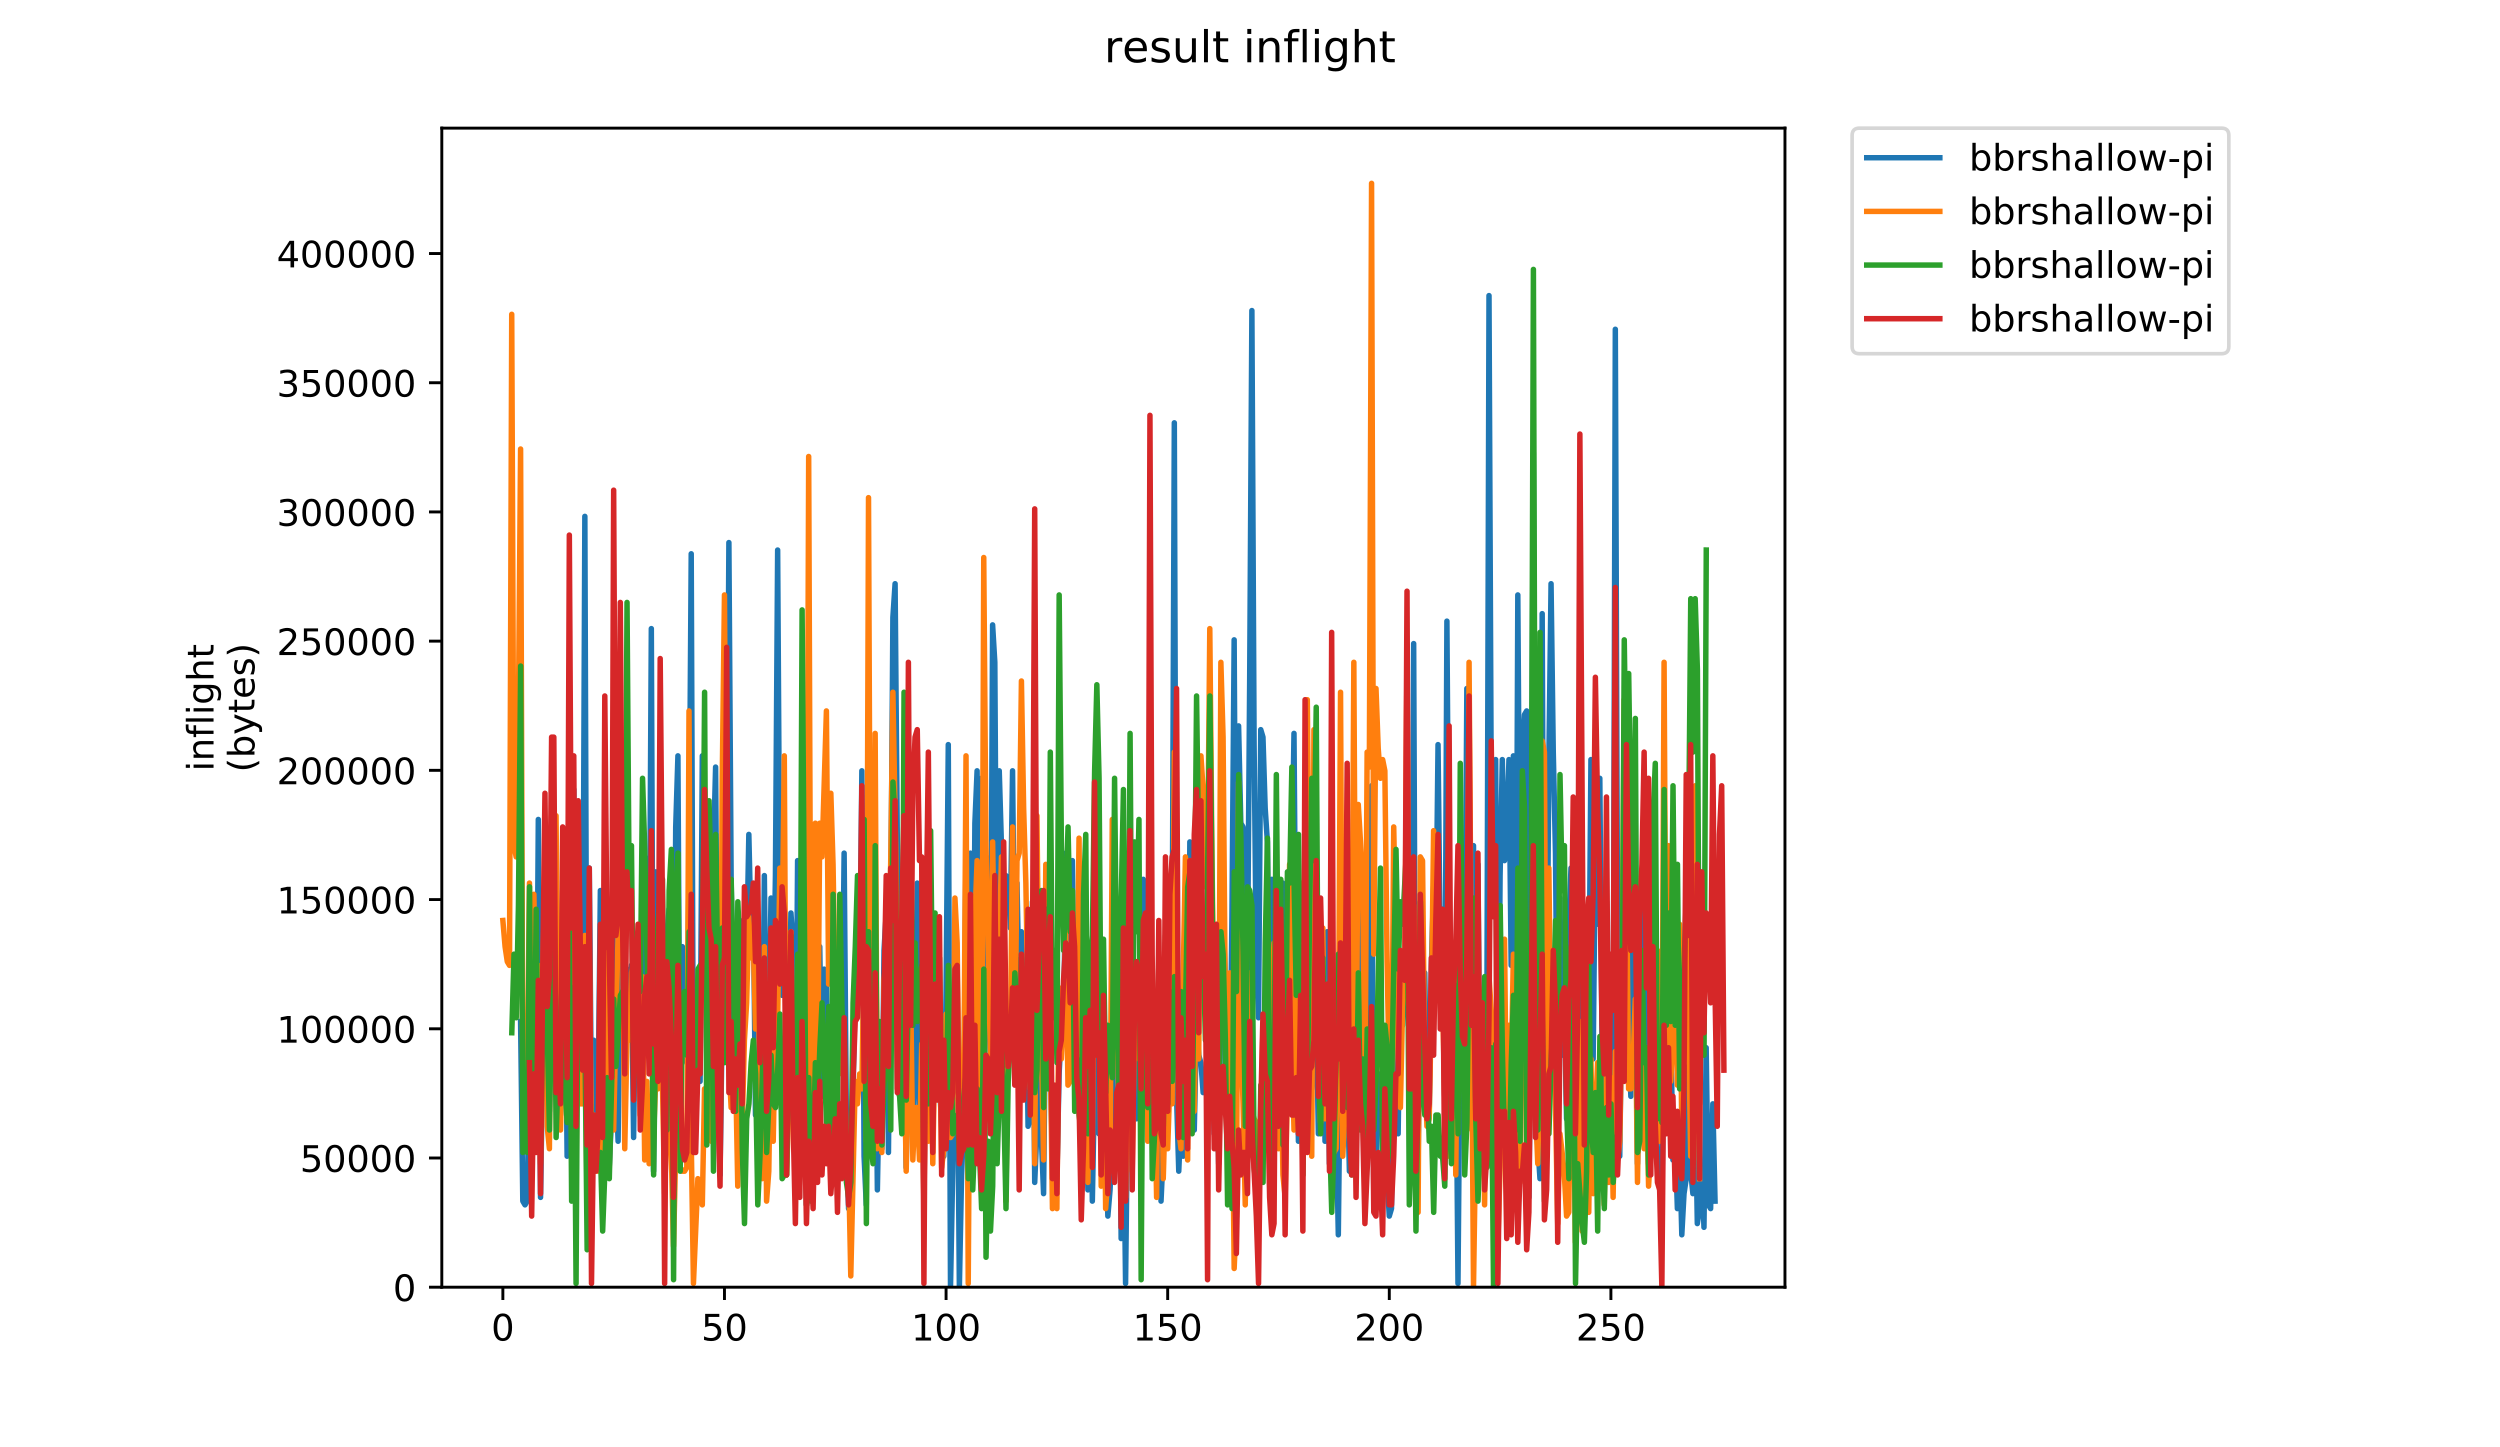 <?xml version="1.0" encoding="utf-8" standalone="no"?>
<!DOCTYPE svg PUBLIC "-//W3C//DTD SVG 1.1//EN"
  "http://www.w3.org/Graphics/SVG/1.1/DTD/svg11.dtd">
<!-- Created with matplotlib (https://matplotlib.org/) -->
<svg height="396pt" version="1.1" viewBox="0 0 684 396" width="684pt" xmlns="http://www.w3.org/2000/svg" xmlns:xlink="http://www.w3.org/1999/xlink">
 <defs>
  <style type="text/css">
*{stroke-linecap:butt;stroke-linejoin:round;}
  </style>
 </defs>
 <g id="figure_1">
  <g id="patch_1">
   <path d="M 0 396 
L 684 396 
L 684 0 
L 0 0 
z
" style="fill:#ffffff;"/>
  </g>
  <g id="axes_1">
   <g id="patch_2">
    <path d="M 120.879 352.174 
L 488.365 352.174 
L 488.365 35.062 
L 120.879 35.062 
z
" style="fill:#ffffff;"/>
   </g>
   <g id="matplotlib.axis_1">
    <g id="xtick_1">
     <g id="line2d_1">
      <defs>
       <path d="M 0 0 
L 0 3.5 
" id="mf53de92dae" style="stroke:#000000;stroke-width:0.8;"/>
      </defs>
      <g>
       <use style="stroke:#000000;stroke-width:0.8;" x="137.583" xlink:href="#mf53de92dae" y="352.174"/>
      </g>
     </g>
     <g id="text_1">
      <!-- 0 -->
      <defs>
       <path d="M 31.781 66.406 
Q 24.172 66.406 20.328 58.906 
Q 16.5 51.422 16.5 36.375 
Q 16.5 21.391 20.328 13.891 
Q 24.172 6.391 31.781 6.391 
Q 39.453 6.391 43.281 13.891 
Q 47.125 21.391 47.125 36.375 
Q 47.125 51.422 43.281 58.906 
Q 39.453 66.406 31.781 66.406 
z
M 31.781 74.219 
Q 44.047 74.219 50.516 64.516 
Q 56.984 54.828 56.984 36.375 
Q 56.984 17.969 50.516 8.266 
Q 44.047 -1.422 31.781 -1.422 
Q 19.531 -1.422 13.062 8.266 
Q 6.594 17.969 6.594 36.375 
Q 6.594 54.828 13.062 64.516 
Q 19.531 74.219 31.781 74.219 
z
" id="DejaVuSans-48"/>
      </defs>
      <g transform="translate(134.401 366.773)scale(0.1 -0.1)">
       <use xlink:href="#DejaVuSans-48"/>
      </g>
     </g>
    </g>
    <g id="xtick_2">
     <g id="line2d_2">
      <g>
       <use style="stroke:#000000;stroke-width:0.8;" x="198.214" xlink:href="#mf53de92dae" y="352.174"/>
      </g>
     </g>
     <g id="text_2">
      <!-- 50 -->
      <defs>
       <path d="M 10.797 72.906 
L 49.516 72.906 
L 49.516 64.594 
L 19.828 64.594 
L 19.828 46.734 
Q 21.969 47.469 24.109 47.828 
Q 26.266 48.188 28.422 48.188 
Q 40.625 48.188 47.75 41.5 
Q 54.891 34.812 54.891 23.391 
Q 54.891 11.625 47.562 5.094 
Q 40.234 -1.422 26.906 -1.422 
Q 22.312 -1.422 17.547 -0.641 
Q 12.797 0.141 7.719 1.703 
L 7.719 11.625 
Q 12.109 9.234 16.797 8.062 
Q 21.484 6.891 26.703 6.891 
Q 35.156 6.891 40.078 11.328 
Q 45.016 15.766 45.016 23.391 
Q 45.016 31 40.078 35.438 
Q 35.156 39.891 26.703 39.891 
Q 22.75 39.891 18.812 39.016 
Q 14.891 38.141 10.797 36.281 
z
" id="DejaVuSans-53"/>
      </defs>
      <g transform="translate(191.852 366.773)scale(0.1 -0.1)">
       <use xlink:href="#DejaVuSans-53"/>
       <use x="63.623" xlink:href="#DejaVuSans-48"/>
      </g>
     </g>
    </g>
    <g id="xtick_3">
     <g id="line2d_3">
      <g>
       <use style="stroke:#000000;stroke-width:0.8;" x="258.846" xlink:href="#mf53de92dae" y="352.174"/>
      </g>
     </g>
     <g id="text_3">
      <!-- 100 -->
      <defs>
       <path d="M 12.406 8.297 
L 28.516 8.297 
L 28.516 63.922 
L 10.984 60.406 
L 10.984 69.391 
L 28.422 72.906 
L 38.281 72.906 
L 38.281 8.297 
L 54.391 8.297 
L 54.391 0 
L 12.406 0 
z
" id="DejaVuSans-49"/>
      </defs>
      <g transform="translate(249.302 366.773)scale(0.1 -0.1)">
       <use xlink:href="#DejaVuSans-49"/>
       <use x="63.623" xlink:href="#DejaVuSans-48"/>
       <use x="127.246" xlink:href="#DejaVuSans-48"/>
      </g>
     </g>
    </g>
    <g id="xtick_4">
     <g id="line2d_4">
      <g>
       <use style="stroke:#000000;stroke-width:0.8;" x="319.478" xlink:href="#mf53de92dae" y="352.174"/>
      </g>
     </g>
     <g id="text_4">
      <!-- 150 -->
      <g transform="translate(309.934 366.773)scale(0.1 -0.1)">
       <use xlink:href="#DejaVuSans-49"/>
       <use x="63.623" xlink:href="#DejaVuSans-53"/>
       <use x="127.246" xlink:href="#DejaVuSans-48"/>
      </g>
     </g>
    </g>
    <g id="xtick_5">
     <g id="line2d_5">
      <g>
       <use style="stroke:#000000;stroke-width:0.8;" x="380.11" xlink:href="#mf53de92dae" y="352.174"/>
      </g>
     </g>
     <g id="text_5">
      <!-- 200 -->
      <defs>
       <path d="M 19.188 8.297 
L 53.609 8.297 
L 53.609 0 
L 7.328 0 
L 7.328 8.297 
Q 12.938 14.109 22.625 23.891 
Q 32.328 33.688 34.812 36.531 
Q 39.547 41.844 41.422 45.531 
Q 43.312 49.219 43.312 52.781 
Q 43.312 58.594 39.234 62.25 
Q 35.156 65.922 28.609 65.922 
Q 23.969 65.922 18.812 64.312 
Q 13.672 62.703 7.812 59.422 
L 7.812 69.391 
Q 13.766 71.781 18.938 73 
Q 24.125 74.219 28.422 74.219 
Q 39.75 74.219 46.484 68.547 
Q 53.219 62.891 53.219 53.422 
Q 53.219 48.922 51.531 44.891 
Q 49.859 40.875 45.406 35.406 
Q 44.188 33.984 37.641 27.219 
Q 31.109 20.453 19.188 8.297 
z
" id="DejaVuSans-50"/>
      </defs>
      <g transform="translate(370.566 366.773)scale(0.1 -0.1)">
       <use xlink:href="#DejaVuSans-50"/>
       <use x="63.623" xlink:href="#DejaVuSans-48"/>
       <use x="127.246" xlink:href="#DejaVuSans-48"/>
      </g>
     </g>
    </g>
    <g id="xtick_6">
     <g id="line2d_6">
      <g>
       <use style="stroke:#000000;stroke-width:0.8;" x="440.742" xlink:href="#mf53de92dae" y="352.174"/>
      </g>
     </g>
     <g id="text_6">
      <!-- 250 -->
      <g transform="translate(431.198 366.773)scale(0.1 -0.1)">
       <use xlink:href="#DejaVuSans-50"/>
       <use x="63.623" xlink:href="#DejaVuSans-53"/>
       <use x="127.246" xlink:href="#DejaVuSans-48"/>
      </g>
     </g>
    </g>
   </g>
   <g id="matplotlib.axis_2">
    <g id="ytick_1">
     <g id="line2d_7">
      <defs>
       <path d="M 0 0 
L -3.5 0 
" id="m842a806faa" style="stroke:#000000;stroke-width:0.8;"/>
      </defs>
      <g>
       <use style="stroke:#000000;stroke-width:0.8;" x="120.879" xlink:href="#m842a806faa" y="352.174"/>
      </g>
     </g>
     <g id="text_7">
      <!-- 0 -->
      <g transform="translate(107.516 355.973)scale(0.1 -0.1)">
       <use xlink:href="#DejaVuSans-48"/>
      </g>
     </g>
    </g>
    <g id="ytick_2">
     <g id="line2d_8">
      <g>
       <use style="stroke:#000000;stroke-width:0.8;" x="120.879" xlink:href="#m842a806faa" y="316.823"/>
      </g>
     </g>
     <g id="text_8">
      <!-- 50000 -->
      <g transform="translate(82.066 320.622)scale(0.1 -0.1)">
       <use xlink:href="#DejaVuSans-53"/>
       <use x="63.623" xlink:href="#DejaVuSans-48"/>
       <use x="127.246" xlink:href="#DejaVuSans-48"/>
       <use x="190.869" xlink:href="#DejaVuSans-48"/>
       <use x="254.492" xlink:href="#DejaVuSans-48"/>
      </g>
     </g>
    </g>
    <g id="ytick_3">
     <g id="line2d_9">
      <g>
       <use style="stroke:#000000;stroke-width:0.8;" x="120.879" xlink:href="#m842a806faa" y="281.472"/>
      </g>
     </g>
     <g id="text_9">
      <!-- 100000 -->
      <g transform="translate(75.704 285.271)scale(0.1 -0.1)">
       <use xlink:href="#DejaVuSans-49"/>
       <use x="63.623" xlink:href="#DejaVuSans-48"/>
       <use x="127.246" xlink:href="#DejaVuSans-48"/>
       <use x="190.869" xlink:href="#DejaVuSans-48"/>
       <use x="254.492" xlink:href="#DejaVuSans-48"/>
       <use x="318.115" xlink:href="#DejaVuSans-48"/>
      </g>
     </g>
    </g>
    <g id="ytick_4">
     <g id="line2d_10">
      <g>
       <use style="stroke:#000000;stroke-width:0.8;" x="120.879" xlink:href="#m842a806faa" y="246.121"/>
      </g>
     </g>
     <g id="text_10">
      <!-- 150000 -->
      <g transform="translate(75.704 249.92)scale(0.1 -0.1)">
       <use xlink:href="#DejaVuSans-49"/>
       <use x="63.623" xlink:href="#DejaVuSans-53"/>
       <use x="127.246" xlink:href="#DejaVuSans-48"/>
       <use x="190.869" xlink:href="#DejaVuSans-48"/>
       <use x="254.492" xlink:href="#DejaVuSans-48"/>
       <use x="318.115" xlink:href="#DejaVuSans-48"/>
      </g>
     </g>
    </g>
    <g id="ytick_5">
     <g id="line2d_11">
      <g>
       <use style="stroke:#000000;stroke-width:0.8;" x="120.879" xlink:href="#m842a806faa" y="210.77"/>
      </g>
     </g>
     <g id="text_11">
      <!-- 200000 -->
      <g transform="translate(75.704 214.569)scale(0.1 -0.1)">
       <use xlink:href="#DejaVuSans-50"/>
       <use x="63.623" xlink:href="#DejaVuSans-48"/>
       <use x="127.246" xlink:href="#DejaVuSans-48"/>
       <use x="190.869" xlink:href="#DejaVuSans-48"/>
       <use x="254.492" xlink:href="#DejaVuSans-48"/>
       <use x="318.115" xlink:href="#DejaVuSans-48"/>
      </g>
     </g>
    </g>
    <g id="ytick_6">
     <g id="line2d_12">
      <g>
       <use style="stroke:#000000;stroke-width:0.8;" x="120.879" xlink:href="#m842a806faa" y="175.419"/>
      </g>
     </g>
     <g id="text_12">
      <!-- 250000 -->
      <g transform="translate(75.704 179.218)scale(0.1 -0.1)">
       <use xlink:href="#DejaVuSans-50"/>
       <use x="63.623" xlink:href="#DejaVuSans-53"/>
       <use x="127.246" xlink:href="#DejaVuSans-48"/>
       <use x="190.869" xlink:href="#DejaVuSans-48"/>
       <use x="254.492" xlink:href="#DejaVuSans-48"/>
       <use x="318.115" xlink:href="#DejaVuSans-48"/>
      </g>
     </g>
    </g>
    <g id="ytick_7">
     <g id="line2d_13">
      <g>
       <use style="stroke:#000000;stroke-width:0.8;" x="120.879" xlink:href="#m842a806faa" y="140.068"/>
      </g>
     </g>
     <g id="text_13">
      <!-- 300000 -->
      <defs>
       <path d="M 40.578 39.312 
Q 47.656 37.797 51.625 33 
Q 55.609 28.219 55.609 21.188 
Q 55.609 10.406 48.188 4.484 
Q 40.766 -1.422 27.094 -1.422 
Q 22.516 -1.422 17.656 -0.516 
Q 12.797 0.391 7.625 2.203 
L 7.625 11.719 
Q 11.719 9.328 16.594 8.109 
Q 21.484 6.891 26.812 6.891 
Q 36.078 6.891 40.938 10.547 
Q 45.797 14.203 45.797 21.188 
Q 45.797 27.641 41.281 31.266 
Q 36.766 34.906 28.719 34.906 
L 20.219 34.906 
L 20.219 43.016 
L 29.109 43.016 
Q 36.375 43.016 40.234 45.922 
Q 44.094 48.828 44.094 54.297 
Q 44.094 59.906 40.109 62.906 
Q 36.141 65.922 28.719 65.922 
Q 24.656 65.922 20.016 65.031 
Q 15.375 64.156 9.812 62.312 
L 9.812 71.094 
Q 15.438 72.656 20.344 73.438 
Q 25.25 74.219 29.594 74.219 
Q 40.828 74.219 47.359 69.109 
Q 53.906 64.016 53.906 55.328 
Q 53.906 49.266 50.438 45.094 
Q 46.969 40.922 40.578 39.312 
z
" id="DejaVuSans-51"/>
      </defs>
      <g transform="translate(75.704 143.867)scale(0.1 -0.1)">
       <use xlink:href="#DejaVuSans-51"/>
       <use x="63.623" xlink:href="#DejaVuSans-48"/>
       <use x="127.246" xlink:href="#DejaVuSans-48"/>
       <use x="190.869" xlink:href="#DejaVuSans-48"/>
       <use x="254.492" xlink:href="#DejaVuSans-48"/>
       <use x="318.115" xlink:href="#DejaVuSans-48"/>
      </g>
     </g>
    </g>
    <g id="ytick_8">
     <g id="line2d_14">
      <g>
       <use style="stroke:#000000;stroke-width:0.8;" x="120.879" xlink:href="#m842a806faa" y="104.717"/>
      </g>
     </g>
     <g id="text_14">
      <!-- 350000 -->
      <g transform="translate(75.704 108.516)scale(0.1 -0.1)">
       <use xlink:href="#DejaVuSans-51"/>
       <use x="63.623" xlink:href="#DejaVuSans-53"/>
       <use x="127.246" xlink:href="#DejaVuSans-48"/>
       <use x="190.869" xlink:href="#DejaVuSans-48"/>
       <use x="254.492" xlink:href="#DejaVuSans-48"/>
       <use x="318.115" xlink:href="#DejaVuSans-48"/>
      </g>
     </g>
    </g>
    <g id="ytick_9">
     <g id="line2d_15">
      <g>
       <use style="stroke:#000000;stroke-width:0.8;" x="120.879" xlink:href="#m842a806faa" y="69.366"/>
      </g>
     </g>
     <g id="text_15">
      <!-- 400000 -->
      <defs>
       <path d="M 37.797 64.312 
L 12.891 25.391 
L 37.797 25.391 
z
M 35.203 72.906 
L 47.609 72.906 
L 47.609 25.391 
L 58.016 25.391 
L 58.016 17.188 
L 47.609 17.188 
L 47.609 0 
L 37.797 0 
L 37.797 17.188 
L 4.891 17.188 
L 4.891 26.703 
z
" id="DejaVuSans-52"/>
      </defs>
      <g transform="translate(75.704 73.165)scale(0.1 -0.1)">
       <use xlink:href="#DejaVuSans-52"/>
       <use x="63.623" xlink:href="#DejaVuSans-48"/>
       <use x="127.246" xlink:href="#DejaVuSans-48"/>
       <use x="190.869" xlink:href="#DejaVuSans-48"/>
       <use x="254.492" xlink:href="#DejaVuSans-48"/>
       <use x="318.115" xlink:href="#DejaVuSans-48"/>
      </g>
     </g>
    </g>
    <g id="text_16">
     <!-- inflight -->
     <defs>
      <path d="M 9.422 54.688 
L 18.406 54.688 
L 18.406 0 
L 9.422 0 
z
M 9.422 75.984 
L 18.406 75.984 
L 18.406 64.594 
L 9.422 64.594 
z
" id="DejaVuSans-105"/>
      <path d="M 54.891 33.016 
L 54.891 0 
L 45.906 0 
L 45.906 32.719 
Q 45.906 40.484 42.875 44.328 
Q 39.844 48.188 33.797 48.188 
Q 26.516 48.188 22.312 43.547 
Q 18.109 38.922 18.109 30.906 
L 18.109 0 
L 9.078 0 
L 9.078 54.688 
L 18.109 54.688 
L 18.109 46.188 
Q 21.344 51.125 25.703 53.562 
Q 30.078 56 35.797 56 
Q 45.219 56 50.047 50.172 
Q 54.891 44.344 54.891 33.016 
z
" id="DejaVuSans-110"/>
      <path d="M 37.109 75.984 
L 37.109 68.5 
L 28.516 68.5 
Q 23.688 68.5 21.797 66.547 
Q 19.922 64.594 19.922 59.516 
L 19.922 54.688 
L 34.719 54.688 
L 34.719 47.703 
L 19.922 47.703 
L 19.922 0 
L 10.891 0 
L 10.891 47.703 
L 2.297 47.703 
L 2.297 54.688 
L 10.891 54.688 
L 10.891 58.5 
Q 10.891 67.625 15.141 71.797 
Q 19.391 75.984 28.609 75.984 
z
" id="DejaVuSans-102"/>
      <path d="M 9.422 75.984 
L 18.406 75.984 
L 18.406 0 
L 9.422 0 
z
" id="DejaVuSans-108"/>
      <path d="M 45.406 27.984 
Q 45.406 37.75 41.375 43.109 
Q 37.359 48.484 30.078 48.484 
Q 22.859 48.484 18.828 43.109 
Q 14.797 37.75 14.797 27.984 
Q 14.797 18.266 18.828 12.891 
Q 22.859 7.516 30.078 7.516 
Q 37.359 7.516 41.375 12.891 
Q 45.406 18.266 45.406 27.984 
z
M 54.391 6.781 
Q 54.391 -7.172 48.188 -13.984 
Q 42 -20.797 29.203 -20.797 
Q 24.469 -20.797 20.266 -20.094 
Q 16.062 -19.391 12.109 -17.922 
L 12.109 -9.188 
Q 16.062 -11.328 19.922 -12.344 
Q 23.781 -13.375 27.781 -13.375 
Q 36.625 -13.375 41.016 -8.766 
Q 45.406 -4.156 45.406 5.172 
L 45.406 9.625 
Q 42.625 4.781 38.281 2.391 
Q 33.938 0 27.875 0 
Q 17.828 0 11.672 7.656 
Q 5.516 15.328 5.516 27.984 
Q 5.516 40.672 11.672 48.328 
Q 17.828 56 27.875 56 
Q 33.938 56 38.281 53.609 
Q 42.625 51.219 45.406 46.391 
L 45.406 54.688 
L 54.391 54.688 
z
" id="DejaVuSans-103"/>
      <path d="M 54.891 33.016 
L 54.891 0 
L 45.906 0 
L 45.906 32.719 
Q 45.906 40.484 42.875 44.328 
Q 39.844 48.188 33.797 48.188 
Q 26.516 48.188 22.312 43.547 
Q 18.109 38.922 18.109 30.906 
L 18.109 0 
L 9.078 0 
L 9.078 75.984 
L 18.109 75.984 
L 18.109 46.188 
Q 21.344 51.125 25.703 53.562 
Q 30.078 56 35.797 56 
Q 45.219 56 50.047 50.172 
Q 54.891 44.344 54.891 33.016 
z
" id="DejaVuSans-104"/>
      <path d="M 18.312 70.219 
L 18.312 54.688 
L 36.812 54.688 
L 36.812 47.703 
L 18.312 47.703 
L 18.312 18.016 
Q 18.312 11.328 20.141 9.422 
Q 21.969 7.516 27.594 7.516 
L 36.812 7.516 
L 36.812 0 
L 27.594 0 
Q 17.188 0 13.234 3.875 
Q 9.281 7.766 9.281 18.016 
L 9.281 47.703 
L 2.688 47.703 
L 2.688 54.688 
L 9.281 54.688 
L 9.281 70.219 
z
" id="DejaVuSans-116"/>
     </defs>
     <g transform="translate(58.426 211.018)rotate(-90)scale(0.1 -0.1)">
      <use xlink:href="#DejaVuSans-105"/>
      <use x="27.783" xlink:href="#DejaVuSans-110"/>
      <use x="91.162" xlink:href="#DejaVuSans-102"/>
      <use x="126.367" xlink:href="#DejaVuSans-108"/>
      <use x="154.15" xlink:href="#DejaVuSans-105"/>
      <use x="181.934" xlink:href="#DejaVuSans-103"/>
      <use x="245.41" xlink:href="#DejaVuSans-104"/>
      <use x="308.789" xlink:href="#DejaVuSans-116"/>
     </g>
     <!-- (bytes) -->
     <defs>
      <path d="M 31 75.875 
Q 24.469 64.656 21.281 53.656 
Q 18.109 42.672 18.109 31.391 
Q 18.109 20.125 21.312 9.062 
Q 24.516 -2 31 -13.188 
L 23.188 -13.188 
Q 15.875 -1.703 12.234 9.375 
Q 8.594 20.453 8.594 31.391 
Q 8.594 42.281 12.203 53.312 
Q 15.828 64.359 23.188 75.875 
z
" id="DejaVuSans-40"/>
      <path d="M 48.688 27.297 
Q 48.688 37.203 44.609 42.844 
Q 40.531 48.484 33.406 48.484 
Q 26.266 48.484 22.188 42.844 
Q 18.109 37.203 18.109 27.297 
Q 18.109 17.391 22.188 11.75 
Q 26.266 6.109 33.406 6.109 
Q 40.531 6.109 44.609 11.75 
Q 48.688 17.391 48.688 27.297 
z
M 18.109 46.391 
Q 20.953 51.266 25.266 53.625 
Q 29.594 56 35.594 56 
Q 45.562 56 51.781 48.094 
Q 58.016 40.188 58.016 27.297 
Q 58.016 14.406 51.781 6.484 
Q 45.562 -1.422 35.594 -1.422 
Q 29.594 -1.422 25.266 0.953 
Q 20.953 3.328 18.109 8.203 
L 18.109 0 
L 9.078 0 
L 9.078 75.984 
L 18.109 75.984 
z
" id="DejaVuSans-98"/>
      <path d="M 32.172 -5.078 
Q 28.375 -14.844 24.75 -17.812 
Q 21.141 -20.797 15.094 -20.797 
L 7.906 -20.797 
L 7.906 -13.281 
L 13.188 -13.281 
Q 16.891 -13.281 18.938 -11.516 
Q 21 -9.766 23.484 -3.219 
L 25.094 0.875 
L 2.984 54.688 
L 12.5 54.688 
L 29.594 11.922 
L 46.688 54.688 
L 56.203 54.688 
z
" id="DejaVuSans-121"/>
      <path d="M 56.203 29.594 
L 56.203 25.203 
L 14.891 25.203 
Q 15.484 15.922 20.484 11.062 
Q 25.484 6.203 34.422 6.203 
Q 39.594 6.203 44.453 7.469 
Q 49.312 8.734 54.109 11.281 
L 54.109 2.781 
Q 49.266 0.734 44.188 -0.344 
Q 39.109 -1.422 33.891 -1.422 
Q 20.797 -1.422 13.156 6.188 
Q 5.516 13.812 5.516 26.812 
Q 5.516 40.234 12.766 48.109 
Q 20.016 56 32.328 56 
Q 43.359 56 49.781 48.891 
Q 56.203 41.797 56.203 29.594 
z
M 47.219 32.234 
Q 47.125 39.594 43.094 43.984 
Q 39.062 48.391 32.422 48.391 
Q 24.906 48.391 20.391 44.141 
Q 15.875 39.891 15.188 32.172 
z
" id="DejaVuSans-101"/>
      <path d="M 44.281 53.078 
L 44.281 44.578 
Q 40.484 46.531 36.375 47.5 
Q 32.281 48.484 27.875 48.484 
Q 21.188 48.484 17.844 46.438 
Q 14.5 44.391 14.5 40.281 
Q 14.5 37.156 16.891 35.375 
Q 19.281 33.594 26.516 31.984 
L 29.594 31.297 
Q 39.156 29.25 43.188 25.516 
Q 47.219 21.781 47.219 15.094 
Q 47.219 7.469 41.188 3.016 
Q 35.156 -1.422 24.609 -1.422 
Q 20.219 -1.422 15.453 -0.562 
Q 10.688 0.297 5.422 2 
L 5.422 11.281 
Q 10.406 8.688 15.234 7.391 
Q 20.062 6.109 24.812 6.109 
Q 31.156 6.109 34.562 8.281 
Q 37.984 10.453 37.984 14.406 
Q 37.984 18.062 35.516 20.016 
Q 33.062 21.969 24.703 23.781 
L 21.578 24.516 
Q 13.234 26.266 9.516 29.906 
Q 5.812 33.547 5.812 39.891 
Q 5.812 47.609 11.281 51.797 
Q 16.75 56 26.812 56 
Q 31.781 56 36.172 55.266 
Q 40.578 54.547 44.281 53.078 
z
" id="DejaVuSans-115"/>
      <path d="M 8.016 75.875 
L 15.828 75.875 
Q 23.141 64.359 26.781 53.312 
Q 30.422 42.281 30.422 31.391 
Q 30.422 20.453 26.781 9.375 
Q 23.141 -1.703 15.828 -13.188 
L 8.016 -13.188 
Q 14.5 -2 17.703 9.062 
Q 20.906 20.125 20.906 31.391 
Q 20.906 42.672 17.703 53.656 
Q 14.5 64.656 8.016 75.875 
z
" id="DejaVuSans-41"/>
     </defs>
     <g transform="translate(69.624 211.295)rotate(-90)scale(0.1 -0.1)">
      <use xlink:href="#DejaVuSans-40"/>
      <use x="39.014" xlink:href="#DejaVuSans-98"/>
      <use x="102.49" xlink:href="#DejaVuSans-121"/>
      <use x="161.67" xlink:href="#DejaVuSans-116"/>
      <use x="200.879" xlink:href="#DejaVuSans-101"/>
      <use x="262.402" xlink:href="#DejaVuSans-115"/>
      <use x="314.502" xlink:href="#DejaVuSans-41"/>
     </g>
    </g>
   </g>
   <g id="line2d_16">
    <path clip-path="url(#pbc4db35179)" d="M 142.431 279.487 
L 143.037 328.628 
L 143.643 329.651 
L 144.25 328.628 
L 144.856 288.701 
L 145.462 281.534 
L 146.069 297.915 
L 146.675 310.2 
L 147.281 224.203 
L 147.888 327.604 
L 148.494 288.701 
L 149.1 292.796 
L 149.706 293.819 
L 150.313 304.057 
L 151.525 245.702 
L 152.132 239.56 
L 152.738 278.463 
L 153.344 305.081 
L 153.951 270.273 
L 154.557 257.988 
L 155.163 316.342 
L 155.77 276.415 
L 156.376 294.843 
L 156.982 216.013 
L 157.589 315.319 
L 158.195 260.035 
L 158.801 293.819 
L 159.408 285.629 
L 160.014 141.278 
L 160.62 311.224 
L 161.227 237.512 
L 161.833 304.057 
L 162.439 284.606 
L 163.045 306.105 
L 163.652 300.986 
L 164.258 243.655 
L 164.864 286.653 
L 165.471 251.845 
L 166.683 319.414 
L 167.29 306.105 
L 167.896 245.702 
L 168.502 293.819 
L 169.109 312.247 
L 169.715 265.154 
L 170.321 254.916 
L 170.928 283.582 
L 171.534 265.154 
L 172.14 273.344 
L 172.747 264.13 
L 173.353 311.224 
L 173.959 264.13 
L 174.566 261.059 
L 175.172 295.867 
L 175.778 279.487 
L 176.384 234.441 
L 176.991 242.631 
L 177.597 277.439 
L 178.203 171.991 
L 178.81 320.437 
L 179.416 238.536 
L 180.022 282.558 
L 180.629 235.465 
L 181.235 253.893 
L 181.841 304.057 
L 182.448 255.94 
L 183.054 248.774 
L 184.267 315.319 
L 184.873 226.251 
L 185.479 206.799 
L 186.086 312.247 
L 186.692 259.011 
L 187.298 288.701 
L 187.905 290.748 
L 188.511 239.56 
L 189.117 151.516 
L 189.723 305.081 
L 190.33 302.01 
L 190.936 283.582 
L 191.542 295.867 
L 192.149 206.799 
L 192.755 271.297 
L 193.361 274.368 
L 193.968 293.819 
L 194.574 278.463 
L 195.18 233.417 
L 195.787 209.871 
L 196.393 295.867 
L 196.999 321.461 
L 197.606 278.463 
L 198.818 245.702 
L 199.425 148.445 
L 200.031 239.56 
L 200.637 284.606 
L 201.244 257.988 
L 201.85 284.606 
L 202.456 251.845 
L 203.062 286.653 
L 203.669 255.94 
L 204.275 261.059 
L 204.881 228.298 
L 205.488 254.916 
L 206.094 243.655 
L 206.7 305.081 
L 207.307 283.582 
L 207.913 312.247 
L 208.519 302.01 
L 209.126 239.56 
L 209.732 297.915 
L 210.338 286.653 
L 210.945 245.702 
L 211.551 279.487 
L 212.157 239.56 
L 212.764 150.492 
L 213.37 249.798 
L 213.976 272.32 
L 214.583 269.249 
L 215.189 269.249 
L 215.795 280.511 
L 216.401 249.798 
L 217.008 259.011 
L 217.614 319.414 
L 218.22 235.465 
L 218.827 274.368 
L 219.433 259.011 
L 220.039 255.94 
L 220.646 329.651 
L 221.252 273.344 
L 221.858 319.414 
L 222.465 312.247 
L 223.071 284.606 
L 223.677 300.986 
L 224.284 259.011 
L 224.89 299.962 
L 225.496 265.154 
L 226.103 267.202 
L 226.709 313.271 
L 227.315 278.463 
L 227.922 282.558 
L 228.528 318.39 
L 229.134 269.249 
L 229.74 271.297 
L 230.347 287.677 
L 230.953 233.417 
L 231.559 306.105 
L 232.166 330.675 
L 232.772 327.604 
L 233.985 270.273 
L 234.591 260.035 
L 235.197 273.344 
L 235.804 210.894 
L 236.41 316.342 
L 237.016 329.651 
L 237.623 195.538 
L 238.229 299.962 
L 238.835 312.247 
L 239.442 263.106 
L 240.048 325.556 
L 240.654 292.796 
L 241.261 314.295 
L 241.867 260.035 
L 242.473 249.798 
L 243.079 315.319 
L 243.686 254.916 
L 244.292 168.92 
L 244.898 159.706 
L 245.505 230.346 
L 246.717 282.558 
L 247.324 278.463 
L 247.93 319.414 
L 248.536 278.463 
L 249.143 262.083 
L 249.749 313.271 
L 250.355 286.653 
L 250.962 241.607 
L 251.568 303.033 
L 252.174 270.273 
L 252.781 329.651 
L 253.387 267.202 
L 253.993 310.2 
L 254.599 274.368 
L 255.206 305.081 
L 255.812 264.13 
L 256.418 285.629 
L 257.025 295.867 
L 257.631 308.152 
L 258.237 316.342 
L 258.844 271.297 
L 259.45 203.728 
L 260.056 352.174 
L 260.663 320.437 
L 261.269 270.273 
L 261.875 277.439 
L 262.482 352.174 
L 263.088 321.461 
L 263.694 306.105 
L 264.301 231.37 
L 264.907 298.938 
L 265.513 233.417 
L 266.12 306.105 
L 266.726 225.227 
L 267.332 210.894 
L 267.938 291.772 
L 268.545 212.942 
L 269.151 241.607 
L 269.757 234.441 
L 270.364 270.273 
L 270.97 290.748 
L 271.576 170.968 
L 272.183 181.205 
L 272.789 281.534 
L 273.395 210.894 
L 274.002 231.37 
L 274.608 241.607 
L 275.214 239.56 
L 275.821 240.584 
L 276.427 253.893 
L 277.033 210.894 
L 277.64 269.249 
L 278.246 241.607 
L 278.852 271.297 
L 279.459 254.916 
L 280.065 271.297 
L 280.671 261.059 
L 281.277 308.152 
L 281.884 306.105 
L 282.49 246.726 
L 283.096 323.509 
L 283.703 309.176 
L 284.309 279.487 
L 284.915 311.224 
L 285.522 326.58 
L 286.128 268.225 
L 286.734 282.558 
L 287.341 287.677 
L 287.947 317.366 
L 288.553 324.532 
L 289.16 322.485 
L 289.766 293.819 
L 290.372 282.558 
L 290.979 284.606 
L 291.585 233.417 
L 292.191 255.94 
L 292.798 287.677 
L 293.404 235.465 
L 294.01 283.582 
L 294.616 287.677 
L 295.223 290.748 
L 295.829 320.437 
L 297.042 284.606 
L 297.648 325.556 
L 298.254 273.344 
L 298.861 328.628 
L 299.467 296.891 
L 300.073 241.607 
L 300.68 310.2 
L 301.286 298.938 
L 301.892 282.558 
L 302.499 310.2 
L 303.105 332.723 
L 303.711 325.556 
L 304.318 311.224 
L 305.53 274.368 
L 306.137 264.13 
L 306.743 338.865 
L 307.349 300.986 
L 307.955 351.15 
L 308.562 298.938 
L 309.168 272.32 
L 309.774 292.796 
L 310.381 297.915 
L 310.987 306.105 
L 311.593 284.606 
L 312.2 302.01 
L 312.806 240.584 
L 313.412 278.463 
L 314.019 307.128 
L 314.625 269.249 
L 315.231 285.629 
L 315.838 320.437 
L 316.444 322.485 
L 317.05 263.106 
L 317.657 328.628 
L 318.263 315.319 
L 318.869 257.988 
L 319.476 265.154 
L 320.082 282.558 
L 320.688 265.154 
L 321.294 115.684 
L 321.901 299.962 
L 322.507 320.437 
L 323.113 306.105 
L 323.72 316.342 
L 324.326 266.178 
L 324.932 311.224 
L 325.539 230.346 
L 326.145 307.128 
L 326.751 309.176 
L 327.358 280.511 
L 327.964 288.701 
L 328.57 290.748 
L 329.177 298.938 
L 329.783 294.843 
L 330.389 302.01 
L 330.996 298.938 
L 331.602 283.582 
L 332.208 310.2 
L 332.815 275.392 
L 333.421 318.39 
L 334.027 273.344 
L 334.633 249.798 
L 335.24 268.225 
L 335.846 278.463 
L 336.452 302.01 
L 337.059 250.821 
L 337.665 175.063 
L 338.271 285.629 
L 338.878 198.609 
L 339.484 225.227 
L 340.09 226.251 
L 340.697 238.536 
L 341.303 266.178 
L 341.909 186.324 
L 342.516 84.971 
L 343.122 203.728 
L 343.728 263.106 
L 344.335 278.463 
L 344.941 199.633 
L 345.547 201.68 
L 346.154 221.132 
L 346.76 230.346 
L 347.366 299.962 
L 347.972 240.584 
L 348.579 249.798 
L 349.185 261.059 
L 349.791 294.843 
L 350.398 271.297 
L 351.004 241.607 
L 351.61 314.295 
L 352.217 289.724 
L 352.823 278.463 
L 354.036 200.657 
L 354.642 278.463 
L 355.248 312.247 
L 355.855 269.249 
L 356.461 309.176 
L 357.067 265.154 
L 357.674 308.152 
L 358.28 281.534 
L 358.886 297.915 
L 359.493 291.772 
L 360.099 276.415 
L 360.705 310.2 
L 361.311 304.057 
L 361.918 272.32 
L 362.524 312.247 
L 363.13 254.916 
L 363.737 318.39 
L 364.343 292.796 
L 364.949 316.342 
L 365.556 307.128 
L 366.162 337.841 
L 366.768 284.606 
L 367.375 299.962 
L 367.981 288.701 
L 368.587 293.819 
L 369.194 320.437 
L 369.8 307.128 
L 370.406 233.417 
L 371.013 300.986 
L 371.619 244.679 
L 372.225 273.344 
L 372.832 265.154 
L 373.438 309.176 
L 374.044 243.655 
L 374.65 288.701 
L 375.257 214.989 
L 375.863 326.58 
L 376.469 319.414 
L 377.076 304.057 
L 377.682 293.819 
L 378.288 310.2 
L 378.895 290.748 
L 379.501 322.485 
L 380.107 332.723 
L 380.714 330.675 
L 381.32 271.297 
L 381.926 269.249 
L 382.533 310.2 
L 383.139 266.178 
L 383.745 280.511 
L 384.352 272.32 
L 384.958 243.655 
L 385.564 281.534 
L 386.171 306.105 
L 386.777 176.086 
L 387.383 321.461 
L 387.989 319.414 
L 388.596 257.988 
L 389.202 282.558 
L 389.808 266.178 
L 390.415 300.986 
L 391.021 305.081 
L 391.627 264.13 
L 392.234 242.631 
L 392.84 257.988 
L 393.446 203.728 
L 394.053 260.035 
L 394.659 248.774 
L 395.265 299.962 
L 395.872 169.944 
L 396.478 255.94 
L 397.084 299.962 
L 397.691 282.558 
L 398.297 278.463 
L 398.903 351.15 
L 399.51 279.487 
L 400.116 266.178 
L 400.722 279.487 
L 401.328 188.372 
L 401.935 257.988 
L 402.541 265.154 
L 403.147 231.37 
L 403.754 311.224 
L 404.36 236.489 
L 404.966 312.247 
L 405.573 279.487 
L 406.179 321.461 
L 406.785 288.701 
L 407.392 80.876 
L 407.998 214.989 
L 408.604 229.322 
L 409.211 207.823 
L 409.817 320.437 
L 410.423 239.56 
L 411.03 207.823 
L 411.636 235.465 
L 412.242 228.298 
L 412.849 207.823 
L 413.455 264.13 
L 414.061 206.799 
L 414.667 309.176 
L 415.274 162.777 
L 415.88 252.869 
L 416.486 205.776 
L 417.093 195.538 
L 417.699 194.514 
L 418.305 327.604 
L 418.912 268.225 
L 419.518 123.874 
L 420.124 306.105 
L 420.731 313.271 
L 421.337 322.485 
L 421.943 167.896 
L 422.55 314.295 
L 423.156 287.677 
L 423.762 208.847 
L 424.369 159.706 
L 424.975 205.776 
L 425.581 233.417 
L 426.188 303.033 
L 426.794 245.702 
L 427.4 288.701 
L 428.006 275.392 
L 428.613 306.105 
L 429.219 252.869 
L 429.825 237.512 
L 430.432 260.035 
L 431.038 324.532 
L 431.644 303.033 
L 432.251 255.94 
L 432.857 281.534 
L 433.463 315.319 
L 434.07 270.273 
L 434.676 279.487 
L 435.282 207.823 
L 435.889 289.724 
L 436.495 232.393 
L 437.101 252.869 
L 437.708 212.942 
L 438.314 285.629 
L 438.92 317.366 
L 439.527 246.726 
L 440.133 302.01 
L 440.739 283.582 
L 441.345 302.01 
L 441.952 90.09 
L 442.558 254.916 
L 443.164 316.342 
L 444.377 223.18 
L 444.983 289.724 
L 445.59 282.558 
L 446.196 299.962 
L 446.802 240.584 
L 447.409 251.845 
L 448.015 318.39 
L 448.621 288.701 
L 449.228 280.511 
L 449.834 228.298 
L 450.44 281.534 
L 451.047 318.39 
L 451.653 308.152 
L 452.259 250.821 
L 452.866 303.033 
L 453.472 316.342 
L 454.078 320.437 
L 454.684 327.604 
L 455.291 280.511 
L 455.897 283.582 
L 456.503 278.463 
L 457.11 279.487 
L 457.716 317.366 
L 458.322 311.224 
L 458.929 330.675 
L 459.535 314.295 
L 460.141 337.841 
L 460.748 326.58 
L 461.354 322.485 
L 461.96 291.772 
L 462.567 320.437 
L 463.173 326.58 
L 463.779 297.915 
L 464.386 334.77 
L 464.992 330.675 
L 465.598 319.414 
L 466.205 335.794 
L 466.811 286.653 
L 467.417 329.651 
L 468.023 330.675 
L 468.63 302.01 
L 469.236 328.628 
L 469.236 328.628 
" style="fill:none;stroke:#1f77b4;stroke-linecap:square;stroke-width:1.5;"/>
   </g>
   <g id="line2d_17">
    <path clip-path="url(#pbc4db35179)" d="M 137.583 251.845 
L 138.189 259.011 
L 138.795 263.106 
L 139.401 264.13 
L 140.008 85.995 
L 140.614 231.37 
L 141.22 234.441 
L 141.827 196.562 
L 142.433 122.85 
L 143.039 296.891 
L 143.646 295.867 
L 144.252 297.915 
L 144.858 241.607 
L 145.465 312.247 
L 146.071 244.679 
L 146.677 281.534 
L 147.284 264.13 
L 147.89 318.39 
L 148.496 271.297 
L 149.103 233.417 
L 149.709 308.152 
L 150.315 314.295 
L 150.922 223.18 
L 151.528 288.701 
L 152.134 223.18 
L 152.74 290.748 
L 153.347 309.176 
L 153.953 282.558 
L 154.559 267.202 
L 155.166 306.105 
L 155.772 241.607 
L 156.378 257.988 
L 156.985 254.916 
L 157.591 323.509 
L 158.197 252.869 
L 158.804 302.01 
L 159.41 302.01 
L 160.016 255.94 
L 160.623 331.699 
L 161.229 257.988 
L 161.835 313.271 
L 162.442 305.081 
L 163.654 320.437 
L 164.261 273.344 
L 164.867 318.39 
L 165.473 240.584 
L 166.079 276.415 
L 166.686 320.437 
L 167.292 276.415 
L 167.898 309.176 
L 168.505 279.487 
L 169.111 255.94 
L 169.717 243.655 
L 170.324 248.774 
L 170.93 314.295 
L 171.536 284.606 
L 172.143 284.606 
L 172.749 266.178 
L 173.355 264.13 
L 173.962 268.225 
L 174.568 259.011 
L 175.174 305.081 
L 175.781 267.202 
L 176.387 317.366 
L 176.993 295.867 
L 177.6 318.39 
L 178.206 300.986 
L 178.812 311.224 
L 179.418 294.843 
L 180.025 297.915 
L 180.631 242.631 
L 181.237 295.867 
L 181.844 326.58 
L 182.45 307.128 
L 183.056 273.344 
L 183.663 315.319 
L 184.269 340.913 
L 184.875 315.319 
L 185.482 303.033 
L 186.088 319.414 
L 186.694 320.437 
L 187.301 320.437 
L 187.907 319.414 
L 188.513 194.514 
L 189.12 312.247 
L 189.726 351.15 
L 190.939 322.485 
L 191.545 324.532 
L 192.151 329.651 
L 192.757 297.915 
L 193.364 306.105 
L 193.97 279.487 
L 194.576 312.247 
L 195.183 274.368 
L 195.789 245.702 
L 197.002 319.414 
L 197.608 212.942 
L 198.214 162.777 
L 198.821 262.083 
L 199.427 290.748 
L 200.033 303.033 
L 200.64 292.796 
L 201.246 292.796 
L 201.852 324.532 
L 202.459 275.392 
L 203.065 308.152 
L 203.671 284.606 
L 204.278 274.368 
L 204.884 250.821 
L 205.49 262.083 
L 206.096 256.964 
L 206.703 281.534 
L 207.309 253.893 
L 207.915 302.01 
L 208.522 322.485 
L 209.128 259.011 
L 209.734 328.628 
L 210.341 320.437 
L 210.947 281.534 
L 211.553 312.247 
L 212.16 279.487 
L 212.766 278.463 
L 213.372 237.512 
L 213.979 257.988 
L 214.585 206.799 
L 215.191 321.461 
L 215.798 304.057 
L 216.404 254.916 
L 217.01 297.915 
L 217.617 315.319 
L 218.223 306.105 
L 218.829 313.271 
L 220.042 226.251 
L 220.648 293.819 
L 221.254 124.898 
L 221.861 284.606 
L 222.467 306.105 
L 223.073 225.227 
L 223.68 297.915 
L 224.286 225.227 
L 224.892 234.441 
L 226.105 194.514 
L 226.711 269.249 
L 227.318 217.037 
L 227.924 236.489 
L 228.53 273.344 
L 229.137 287.677 
L 229.743 267.202 
L 230.349 293.819 
L 230.956 292.796 
L 231.562 313.271 
L 232.168 319.414 
L 232.774 349.103 
L 233.987 295.867 
L 234.593 302.01 
L 235.2 293.819 
L 235.806 297.915 
L 236.412 260.035 
L 237.019 312.247 
L 237.625 136.159 
L 238.231 282.558 
L 238.838 297.915 
L 239.444 200.657 
L 240.05 314.295 
L 240.657 280.511 
L 241.263 315.319 
L 241.869 268.225 
L 242.476 262.083 
L 243.082 267.202 
L 243.688 236.489 
L 244.295 189.395 
L 245.507 256.964 
L 246.113 269.249 
L 246.72 288.701 
L 247.326 285.629 
L 247.932 320.437 
L 248.539 291.772 
L 249.145 270.273 
L 249.751 317.366 
L 250.358 303.033 
L 250.964 303.033 
L 251.57 317.366 
L 252.177 285.629 
L 252.783 330.675 
L 253.389 277.439 
L 253.996 312.247 
L 254.602 269.249 
L 255.208 318.39 
L 255.815 284.606 
L 256.421 299.962 
L 257.027 275.392 
L 257.634 319.414 
L 258.24 314.295 
L 258.846 277.439 
L 259.452 282.558 
L 260.059 311.224 
L 260.665 310.2 
L 261.271 245.702 
L 261.878 257.988 
L 262.484 306.105 
L 263.09 304.057 
L 263.697 298.938 
L 264.303 206.799 
L 264.909 351.15 
L 265.516 256.964 
L 266.122 319.414 
L 266.728 251.845 
L 267.335 235.465 
L 267.941 296.891 
L 268.547 318.39 
L 269.154 152.54 
L 269.76 231.37 
L 270.973 288.701 
L 271.579 230.346 
L 272.185 269.249 
L 272.791 290.748 
L 273.398 259.011 
L 274.004 234.441 
L 274.61 251.845 
L 275.217 328.628 
L 275.823 279.487 
L 276.429 287.677 
L 277.036 226.251 
L 277.642 291.772 
L 278.248 235.465 
L 278.855 233.417 
L 279.461 186.324 
L 280.067 221.132 
L 280.674 241.607 
L 281.28 276.415 
L 281.886 297.915 
L 282.493 252.869 
L 283.099 318.39 
L 283.705 223.18 
L 284.312 277.439 
L 284.918 284.606 
L 285.524 317.366 
L 286.13 236.489 
L 286.737 272.32 
L 287.343 286.653 
L 287.949 330.675 
L 288.556 321.461 
L 289.162 330.675 
L 289.768 270.273 
L 290.375 289.724 
L 290.981 277.439 
L 291.587 254.916 
L 292.194 296.891 
L 292.8 295.867 
L 293.406 257.988 
L 294.013 262.083 
L 294.619 275.392 
L 295.225 229.322 
L 295.832 311.224 
L 296.438 284.606 
L 297.044 278.463 
L 297.651 323.509 
L 298.257 268.225 
L 298.863 312.247 
L 299.469 253.893 
L 300.076 276.415 
L 300.682 263.106 
L 301.288 324.532 
L 301.895 272.32 
L 302.501 330.675 
L 303.107 322.485 
L 303.714 316.342 
L 304.32 224.203 
L 304.926 288.701 
L 305.533 270.273 
L 306.139 306.105 
L 306.745 323.509 
L 307.352 242.631 
L 307.958 327.604 
L 308.564 285.629 
L 309.171 271.297 
L 309.777 320.437 
L 310.383 278.463 
L 310.99 288.701 
L 311.596 289.724 
L 312.202 289.724 
L 312.808 260.035 
L 313.415 268.225 
L 314.021 312.247 
L 314.627 281.534 
L 315.234 306.105 
L 315.84 295.867 
L 316.446 327.604 
L 317.053 262.083 
L 317.659 271.297 
L 318.265 322.485 
L 318.872 300.986 
L 319.478 314.295 
L 320.084 295.867 
L 320.691 302.01 
L 321.297 205.776 
L 321.903 244.679 
L 322.51 309.176 
L 323.116 314.295 
L 323.722 267.202 
L 324.329 234.441 
L 324.935 317.366 
L 325.541 235.465 
L 326.147 302.01 
L 326.754 304.057 
L 327.36 264.13 
L 327.966 289.724 
L 328.573 206.799 
L 329.179 216.013 
L 329.785 242.631 
L 330.392 237.512 
L 330.998 171.991 
L 331.604 235.465 
L 332.211 282.558 
L 332.817 269.249 
L 333.423 303.033 
L 334.03 181.205 
L 334.636 201.68 
L 335.242 274.368 
L 335.849 306.105 
L 336.455 266.178 
L 337.061 288.701 
L 337.668 347.055 
L 338.274 332.723 
L 338.88 213.966 
L 339.486 281.534 
L 340.093 302.01 
L 340.699 329.651 
L 341.305 283.582 
L 341.912 266.178 
L 342.518 304.057 
L 343.124 306.105 
L 343.731 307.128 
L 344.337 327.604 
L 344.943 311.224 
L 345.55 280.511 
L 346.156 282.558 
L 346.762 287.677 
L 347.369 287.677 
L 347.975 268.225 
L 348.581 257.988 
L 349.188 298.938 
L 349.794 314.295 
L 350.4 283.582 
L 351.006 321.461 
L 351.613 327.604 
L 352.219 298.938 
L 352.825 236.489 
L 353.432 283.582 
L 354.038 309.176 
L 354.644 257.988 
L 355.251 303.033 
L 355.857 241.607 
L 356.463 318.39 
L 357.07 271.297 
L 357.676 191.443 
L 358.889 316.342 
L 359.495 199.633 
L 360.101 249.798 
L 360.708 287.677 
L 361.314 307.128 
L 361.92 253.893 
L 362.527 306.105 
L 363.133 294.843 
L 363.739 312.247 
L 364.345 265.154 
L 364.952 315.319 
L 365.558 314.295 
L 366.164 291.772 
L 366.771 189.395 
L 367.377 316.342 
L 367.983 304.057 
L 368.59 288.701 
L 369.196 302.01 
L 369.802 285.629 
L 370.409 181.205 
L 371.015 294.843 
L 371.621 220.108 
L 372.228 230.346 
L 372.834 242.631 
L 373.44 303.033 
L 374.047 205.776 
L 374.653 209.871 
L 375.259 50.163 
L 375.866 261.059 
L 376.472 188.372 
L 377.078 204.752 
L 377.684 212.942 
L 378.291 207.823 
L 378.897 210.894 
L 379.503 263.106 
L 380.11 293.819 
L 380.716 302.01 
L 381.322 226.251 
L 382.535 289.724 
L 383.141 303.033 
L 383.748 275.392 
L 384.354 270.273 
L 384.96 178.134 
L 385.567 298.938 
L 386.173 295.867 
L 386.779 247.75 
L 387.386 271.297 
L 387.992 331.699 
L 388.598 234.441 
L 389.205 235.465 
L 389.811 293.819 
L 390.417 308.152 
L 391.023 306.105 
L 391.63 275.392 
L 392.236 227.275 
L 392.842 263.106 
L 393.449 255.94 
L 394.055 255.94 
L 394.661 272.32 
L 395.268 299.962 
L 395.874 271.297 
L 396.48 316.342 
L 397.087 304.057 
L 397.693 261.059 
L 398.299 321.461 
L 398.906 255.94 
L 399.512 243.655 
L 400.118 267.202 
L 400.725 299.962 
L 401.331 309.176 
L 401.937 181.205 
L 403.15 352.174 
L 403.756 311.224 
L 404.362 324.532 
L 404.969 315.319 
L 405.575 271.297 
L 406.181 329.651 
L 406.788 286.653 
L 407.394 267.202 
L 408 276.415 
L 408.607 299.962 
L 409.213 309.176 
L 409.819 339.889 
L 410.426 319.414 
L 411.032 269.249 
L 411.638 256.964 
L 412.245 314.295 
L 412.851 280.511 
L 413.457 293.819 
L 414.064 261.059 
L 414.67 326.58 
L 415.276 265.154 
L 415.883 323.509 
L 416.489 279.487 
L 417.095 254.916 
L 417.701 275.392 
L 418.308 316.342 
L 418.914 274.368 
L 419.52 245.702 
L 420.127 303.033 
L 420.733 318.39 
L 421.339 289.724 
L 421.946 202.704 
L 422.552 205.776 
L 423.158 316.342 
L 423.765 237.512 
L 424.371 288.701 
L 424.977 271.297 
L 426.19 334.77 
L 426.796 310.2 
L 427.403 315.319 
L 428.009 321.461 
L 428.615 332.723 
L 429.222 331.699 
L 429.828 280.511 
L 430.434 292.796 
L 431.04 339.889 
L 431.647 328.628 
L 432.253 279.487 
L 432.859 336.818 
L 433.466 321.461 
L 434.072 302.01 
L 434.678 331.699 
L 435.285 289.724 
L 435.891 326.58 
L 436.497 306.105 
L 437.104 290.748 
L 437.71 318.39 
L 438.316 304.057 
L 438.923 329.651 
L 439.529 289.724 
L 440.135 323.509 
L 440.742 294.843 
L 441.348 327.604 
L 441.954 287.677 
L 442.561 317.366 
L 443.167 312.247 
L 443.773 277.439 
L 444.379 191.443 
L 444.986 236.489 
L 445.592 297.915 
L 446.198 297.915 
L 446.805 290.748 
L 447.411 273.344 
L 448.017 323.509 
L 448.624 281.534 
L 449.23 273.344 
L 449.836 314.295 
L 450.443 294.843 
L 451.049 324.532 
L 451.655 314.295 
L 452.262 256.964 
L 452.868 316.342 
L 453.474 260.035 
L 454.081 312.247 
L 454.687 305.081 
L 455.293 181.205 
L 455.9 293.819 
L 456.506 231.37 
L 457.112 295.867 
L 457.718 284.606 
L 458.325 238.536 
L 458.931 296.891 
L 459.537 252.869 
L 460.144 310.2 
L 460.75 271.297 
L 461.356 252.869 
L 461.963 279.487 
L 462.569 316.342 
L 463.175 242.631 
L 463.782 214.989 
L 464.388 280.511 
L 464.994 322.485 
L 464.994 322.485 
" style="fill:none;stroke:#ff7f0e;stroke-linecap:square;stroke-width:1.5;"/>
   </g>
   <g id="line2d_18">
    <path clip-path="url(#pbc4db35179)" d="M 140.027 282.558 
L 140.634 261.059 
L 141.24 278.463 
L 141.846 247.75 
L 142.452 182.229 
L 143.059 315.319 
L 143.665 314.295 
L 144.271 315.319 
L 144.878 242.631 
L 145.484 317.366 
L 146.09 306.105 
L 146.697 248.774 
L 147.303 307.128 
L 147.909 313.271 
L 148.516 278.463 
L 149.122 271.297 
L 149.728 282.558 
L 150.335 309.176 
L 150.941 264.13 
L 151.547 241.607 
L 152.154 311.224 
L 152.76 291.772 
L 153.973 265.154 
L 154.579 297.915 
L 155.185 307.128 
L 155.791 248.774 
L 156.398 328.628 
L 157.004 270.273 
L 157.61 351.15 
L 158.217 248.774 
L 158.823 289.724 
L 159.429 279.487 
L 160.036 284.606 
L 160.642 341.937 
L 161.248 293.819 
L 161.855 311.224 
L 162.461 308.152 
L 163.067 319.414 
L 163.674 319.414 
L 164.28 315.319 
L 164.886 336.818 
L 165.493 320.437 
L 166.099 294.843 
L 166.705 322.485 
L 167.918 273.344 
L 168.524 291.772 
L 169.737 272.32 
L 170.343 271.297 
L 170.949 274.368 
L 171.556 164.825 
L 172.162 247.75 
L 172.768 231.37 
L 173.375 294.843 
L 173.981 266.178 
L 174.587 264.13 
L 175.194 271.297 
L 175.8 212.942 
L 176.406 232.393 
L 177.013 261.059 
L 177.619 283.582 
L 178.225 269.249 
L 178.832 321.461 
L 179.438 278.463 
L 180.044 251.845 
L 180.651 243.655 
L 181.257 240.584 
L 181.863 291.772 
L 182.469 309.176 
L 183.076 243.655 
L 183.682 232.393 
L 184.288 350.127 
L 184.895 244.679 
L 185.501 233.417 
L 186.107 320.437 
L 186.714 274.368 
L 187.32 271.297 
L 187.926 288.701 
L 188.533 254.916 
L 189.139 283.582 
L 189.745 302.01 
L 190.352 299.962 
L 190.958 265.154 
L 191.564 264.13 
L 192.171 269.249 
L 192.777 189.395 
L 193.383 313.271 
L 193.99 219.085 
L 194.596 240.584 
L 195.202 320.437 
L 195.808 228.298 
L 197.021 310.2 
L 197.627 253.893 
L 198.234 290.748 
L 200.053 240.584 
L 200.659 268.225 
L 201.265 304.057 
L 201.872 246.726 
L 202.478 261.059 
L 203.084 314.295 
L 203.691 334.77 
L 204.297 306.105 
L 204.903 302.01 
L 205.51 290.748 
L 206.116 284.606 
L 206.722 293.819 
L 207.329 329.651 
L 207.935 316.342 
L 209.147 274.368 
L 209.754 315.319 
L 210.966 288.701 
L 211.573 302.01 
L 212.179 303.033 
L 212.785 292.796 
L 213.392 277.439 
L 213.998 322.485 
L 214.604 321.461 
L 215.211 321.461 
L 215.817 283.582 
L 216.423 255.94 
L 217.03 305.081 
L 217.636 316.342 
L 218.242 261.059 
L 218.849 295.867 
L 219.455 166.872 
L 220.668 329.651 
L 221.274 294.843 
L 221.88 328.628 
L 222.486 314.295 
L 223.093 290.748 
L 223.699 304.057 
L 224.305 286.653 
L 224.912 274.368 
L 226.124 307.128 
L 226.731 275.392 
L 227.337 314.295 
L 227.943 244.679 
L 228.55 306.105 
L 229.156 302.01 
L 229.762 244.679 
L 230.369 276.415 
L 230.975 283.582 
L 231.581 323.509 
L 232.188 327.604 
L 232.794 323.509 
L 233.4 274.368 
L 234.007 259.011 
L 234.613 239.56 
L 235.219 271.297 
L 235.825 229.322 
L 236.432 224.203 
L 237.038 334.77 
L 237.644 254.916 
L 238.251 313.271 
L 238.857 318.39 
L 239.463 231.37 
L 240.07 310.2 
L 240.676 279.487 
L 241.282 313.271 
L 241.889 296.891 
L 243.101 272.32 
L 243.708 309.176 
L 244.314 213.966 
L 244.92 224.203 
L 245.527 297.915 
L 246.133 299.962 
L 246.739 310.2 
L 247.346 189.395 
L 247.952 300.986 
L 248.558 269.249 
L 249.164 227.275 
L 249.771 280.511 
L 250.377 257.988 
L 250.983 279.487 
L 251.59 269.249 
L 252.196 264.13 
L 252.802 321.461 
L 253.409 236.489 
L 254.015 302.01 
L 254.621 227.275 
L 255.228 281.534 
L 255.834 249.798 
L 256.44 269.249 
L 257.047 262.083 
L 257.653 303.033 
L 258.259 312.247 
L 258.866 307.128 
L 259.472 264.13 
L 260.078 281.534 
L 260.685 310.2 
L 261.291 307.128 
L 261.897 305.081 
L 262.503 315.319 
L 263.11 312.247 
L 263.716 299.962 
L 264.322 293.819 
L 264.929 322.485 
L 265.535 275.392 
L 266.141 325.556 
L 266.748 310.2 
L 267.354 297.915 
L 268.567 330.675 
L 269.173 265.154 
L 269.779 343.984 
L 270.386 312.247 
L 270.992 336.818 
L 271.598 324.532 
L 272.205 266.178 
L 272.811 318.39 
L 274.024 279.487 
L 274.63 302.01 
L 275.236 330.675 
L 275.842 295.867 
L 276.449 283.582 
L 277.055 287.677 
L 277.661 266.178 
L 278.268 275.392 
L 278.874 302.01 
L 279.48 262.083 
L 280.087 296.891 
L 280.693 277.439 
L 281.299 280.511 
L 281.906 287.677 
L 282.512 269.249 
L 283.118 298.938 
L 283.725 292.796 
L 284.331 248.774 
L 284.937 243.655 
L 285.544 303.033 
L 286.15 248.774 
L 286.756 297.915 
L 287.363 205.776 
L 287.969 278.463 
L 288.575 260.035 
L 289.181 290.748 
L 289.788 162.777 
L 290.394 231.37 
L 291 260.035 
L 291.607 246.726 
L 292.213 226.251 
L 292.819 254.916 
L 293.426 243.655 
L 294.032 304.057 
L 294.638 289.724 
L 295.245 305.081 
L 295.851 310.2 
L 296.457 244.679 
L 297.064 228.298 
L 297.67 310.2 
L 298.276 264.13 
L 298.883 255.94 
L 299.489 210.894 
L 300.095 187.348 
L 300.702 212.942 
L 301.308 292.796 
L 301.914 256.964 
L 302.52 298.938 
L 303.127 280.511 
L 303.733 289.724 
L 304.339 294.843 
L 304.946 212.942 
L 305.552 270.273 
L 306.158 298.938 
L 306.765 246.726 
L 307.371 216.013 
L 307.977 296.891 
L 308.584 303.033 
L 309.19 200.657 
L 309.796 292.796 
L 310.403 230.346 
L 311.009 254.916 
L 311.615 224.203 
L 312.222 350.127 
L 312.828 256.964 
L 313.434 257.988 
L 314.04 303.033 
L 314.647 247.75 
L 315.253 322.485 
L 315.859 311.224 
L 316.466 292.796 
L 317.072 303.033 
L 317.678 270.273 
L 318.285 308.152 
L 318.891 255.94 
L 319.497 302.01 
L 320.104 271.297 
L 320.71 295.867 
L 321.316 267.202 
L 321.923 280.511 
L 322.529 299.962 
L 323.135 271.297 
L 323.742 311.224 
L 324.954 242.631 
L 325.561 238.536 
L 326.167 310.2 
L 326.773 259.011 
L 327.379 190.419 
L 327.986 235.465 
L 328.592 266.178 
L 329.198 261.059 
L 329.805 284.606 
L 331.017 190.419 
L 331.624 241.607 
L 332.23 305.081 
L 332.836 312.247 
L 333.443 315.319 
L 334.049 254.916 
L 334.655 261.059 
L 335.262 284.606 
L 335.868 329.651 
L 336.474 320.437 
L 337.081 330.675 
L 337.687 238.536 
L 338.293 271.297 
L 338.9 211.918 
L 339.506 229.322 
L 340.112 261.059 
L 340.718 308.152 
L 341.325 242.631 
L 341.931 243.655 
L 342.537 247.75 
L 343.144 319.414 
L 344.356 331.699 
L 344.963 296.891 
L 345.569 323.509 
L 346.175 257.988 
L 346.782 229.322 
L 347.388 308.152 
L 347.994 317.366 
L 348.601 293.819 
L 349.207 211.918 
L 349.813 279.487 
L 350.42 240.584 
L 351.026 313.271 
L 351.632 308.152 
L 352.239 238.536 
L 352.845 241.607 
L 353.451 209.871 
L 354.664 272.32 
L 355.27 228.298 
L 356.483 321.461 
L 357.089 279.487 
L 357.695 300.986 
L 358.302 249.798 
L 358.908 212.942 
L 359.514 235.465 
L 360.121 193.49 
L 360.727 292.796 
L 361.333 310.2 
L 361.94 262.083 
L 362.546 294.843 
L 363.152 292.796 
L 363.759 310.2 
L 364.365 331.699 
L 364.971 314.295 
L 366.184 261.059 
L 366.79 279.487 
L 367.396 289.724 
L 368.609 303.033 
L 369.215 302.01 
L 369.822 321.461 
L 370.428 300.986 
L 371.034 315.319 
L 371.641 266.178 
L 372.247 309.176 
L 372.853 289.724 
L 373.46 317.366 
L 374.066 281.534 
L 374.672 293.819 
L 375.279 276.415 
L 375.885 309.176 
L 376.491 295.867 
L 377.704 237.512 
L 378.31 325.556 
L 378.917 280.511 
L 379.523 286.653 
L 380.129 316.342 
L 380.735 296.891 
L 381.948 232.393 
L 382.554 265.154 
L 383.161 246.726 
L 383.767 252.869 
L 384.98 229.322 
L 385.586 329.651 
L 386.192 311.224 
L 386.799 282.558 
L 387.405 336.818 
L 388.618 246.726 
L 389.224 299.962 
L 389.83 305.081 
L 390.437 294.843 
L 391.043 312.247 
L 391.649 308.152 
L 392.256 331.699 
L 392.862 305.081 
L 393.468 305.081 
L 394.074 316.342 
L 394.681 316.342 
L 395.287 324.532 
L 395.893 290.748 
L 396.5 300.986 
L 397.106 318.39 
L 397.712 269.249 
L 398.319 277.439 
L 398.925 310.2 
L 399.531 208.847 
L 400.744 321.461 
L 401.35 307.128 
L 401.957 253.893 
L 402.563 259.011 
L 403.169 245.702 
L 403.776 306.105 
L 404.382 328.628 
L 404.988 312.247 
L 405.595 277.439 
L 406.201 267.202 
L 406.807 319.414 
L 407.413 287.677 
L 408.02 286.653 
L 408.626 352.174 
L 409.232 285.629 
L 409.839 325.556 
L 410.445 247.75 
L 411.051 287.677 
L 411.658 313.271 
L 412.264 313.271 
L 412.87 321.461 
L 413.477 290.748 
L 414.083 272.32 
L 414.689 309.176 
L 415.296 237.512 
L 415.902 312.247 
L 416.508 210.894 
L 417.115 221.132 
L 417.721 320.437 
L 418.327 311.224 
L 418.934 248.774 
L 419.54 73.71 
L 420.146 283.582 
L 420.752 309.176 
L 421.359 173.015 
L 421.965 278.463 
L 422.571 328.628 
L 423.178 307.128 
L 423.784 310.2 
L 424.39 290.748 
L 424.997 276.415 
L 425.603 251.845 
L 426.209 307.128 
L 426.816 211.918 
L 427.422 243.655 
L 428.028 231.37 
L 428.635 303.033 
L 429.241 322.485 
L 429.847 259.011 
L 430.454 256.964 
L 431.06 351.15 
L 431.666 318.39 
L 432.879 334.77 
L 433.485 339.889 
L 434.091 320.437 
L 434.698 264.13 
L 435.304 308.152 
L 435.91 315.319 
L 436.517 298.938 
L 437.123 336.818 
L 437.729 283.582 
L 438.336 315.319 
L 438.942 330.675 
L 439.548 303.033 
L 440.155 321.461 
L 440.761 302.01 
L 441.367 323.509 
L 441.974 314.295 
L 442.58 310.2 
L 443.186 293.819 
L 443.793 286.653 
L 444.399 175.063 
L 445.005 219.085 
L 445.612 184.276 
L 446.218 227.275 
L 446.824 252.869 
L 447.43 196.562 
L 448.037 315.319 
L 448.643 312.247 
L 449.249 260.035 
L 449.856 290.748 
L 450.462 286.653 
L 451.068 321.461 
L 451.675 288.701 
L 452.281 223.18 
L 452.887 208.847 
L 453.494 306.105 
L 454.1 293.819 
L 454.706 307.128 
L 455.313 216.013 
L 455.919 280.511 
L 456.525 249.798 
L 457.132 279.487 
L 457.738 214.989 
L 458.344 280.511 
L 458.951 236.489 
L 459.557 297.915 
L 460.163 283.582 
L 461.376 244.679 
L 461.982 231.37 
L 462.588 163.801 
L 463.195 205.776 
L 463.801 163.801 
L 464.407 183.253 
L 465.014 302.01 
L 465.62 270.273 
L 466.226 288.701 
L 466.833 150.492 
L 466.833 150.492 
" style="fill:none;stroke:#2ca02c;stroke-linecap:square;stroke-width:1.5;"/>
   </g>
   <g id="line2d_19">
    <path clip-path="url(#pbc4db35179)" d="M 144.856 290.748 
L 145.462 332.723 
L 146.069 293.819 
L 146.675 315.319 
L 147.281 268.225 
L 147.888 326.58 
L 148.494 265.154 
L 149.1 217.037 
L 149.706 275.392 
L 150.313 267.202 
L 150.919 201.68 
L 151.525 201.68 
L 152.132 298.938 
L 152.738 286.653 
L 153.344 302.01 
L 153.951 226.251 
L 154.557 256.964 
L 155.163 294.843 
L 155.77 146.397 
L 156.376 253.893 
L 156.982 206.799 
L 157.589 308.152 
L 158.195 219.085 
L 158.801 261.059 
L 159.408 292.796 
L 160.014 259.011 
L 160.62 313.271 
L 161.227 237.512 
L 161.833 351.15 
L 162.439 305.081 
L 163.045 320.437 
L 163.652 309.176 
L 164.258 252.869 
L 164.864 311.224 
L 165.471 190.419 
L 166.077 256.964 
L 166.683 260.035 
L 167.29 294.843 
L 167.896 134.112 
L 168.502 255.94 
L 169.109 250.821 
L 169.715 164.825 
L 170.321 252.869 
L 170.928 293.819 
L 171.534 238.536 
L 172.14 253.893 
L 172.747 243.655 
L 173.353 300.986 
L 173.959 268.225 
L 174.566 252.869 
L 175.172 309.176 
L 175.778 296.891 
L 176.384 272.32 
L 176.991 267.202 
L 177.597 293.819 
L 178.203 227.275 
L 178.81 285.629 
L 179.416 282.558 
L 180.022 295.867 
L 180.629 180.181 
L 181.235 247.75 
L 181.841 351.15 
L 182.448 263.106 
L 183.054 270.273 
L 183.66 283.582 
L 184.267 327.604 
L 184.873 299.962 
L 185.479 264.13 
L 186.086 293.819 
L 186.692 314.295 
L 187.298 317.366 
L 187.905 315.319 
L 188.511 284.606 
L 189.117 244.679 
L 189.723 315.319 
L 190.33 315.319 
L 190.936 292.796 
L 191.542 293.819 
L 192.755 216.013 
L 193.361 237.512 
L 193.968 253.893 
L 194.574 256.964 
L 195.18 291.772 
L 195.787 259.011 
L 196.393 300.986 
L 196.999 324.532 
L 197.606 264.13 
L 198.212 262.083 
L 198.818 177.11 
L 199.425 298.938 
L 200.031 279.487 
L 200.637 304.057 
L 201.244 289.724 
L 201.85 296.891 
L 202.456 285.629 
L 203.062 302.01 
L 203.669 242.631 
L 204.275 250.821 
L 205.488 248.774 
L 206.094 241.607 
L 206.7 263.106 
L 207.307 237.512 
L 207.913 290.748 
L 208.519 273.344 
L 209.126 262.083 
L 209.732 304.057 
L 210.338 294.843 
L 210.945 253.893 
L 211.551 286.653 
L 212.157 251.845 
L 212.764 253.893 
L 213.37 269.249 
L 213.976 242.631 
L 214.583 249.798 
L 215.189 321.461 
L 215.795 282.558 
L 216.401 254.916 
L 217.008 307.128 
L 217.614 334.77 
L 218.22 294.843 
L 218.827 327.604 
L 219.433 279.487 
L 220.039 303.033 
L 220.646 334.77 
L 221.252 312.247 
L 221.858 317.366 
L 222.465 330.675 
L 223.071 298.938 
L 223.677 323.509 
L 224.284 295.867 
L 224.89 321.461 
L 225.496 308.152 
L 226.103 318.39 
L 226.709 308.152 
L 227.315 326.58 
L 227.922 318.39 
L 228.528 306.105 
L 229.134 331.699 
L 229.74 302.01 
L 230.347 322.485 
L 230.953 278.463 
L 231.559 315.319 
L 232.166 329.651 
L 232.772 318.39 
L 233.378 295.867 
L 233.985 279.487 
L 234.591 278.463 
L 235.197 265.154 
L 235.804 214.989 
L 236.41 295.867 
L 237.016 259.011 
L 237.623 260.035 
L 238.229 302.01 
L 238.835 308.152 
L 239.442 266.178 
L 240.048 312.247 
L 240.654 297.915 
L 241.261 312.247 
L 241.867 271.297 
L 242.473 239.56 
L 243.079 291.772 
L 243.686 237.512 
L 244.292 251.845 
L 244.898 219.085 
L 245.505 298.938 
L 246.111 263.106 
L 246.717 250.821 
L 247.324 223.18 
L 247.93 299.962 
L 248.536 181.205 
L 249.143 280.511 
L 249.749 217.037 
L 250.355 201.68 
L 250.962 199.633 
L 251.568 235.465 
L 252.174 234.441 
L 252.781 351.15 
L 253.387 253.893 
L 253.993 205.776 
L 254.599 275.392 
L 255.206 315.319 
L 255.812 269.249 
L 256.418 300.986 
L 257.025 250.821 
L 257.631 321.461 
L 258.237 284.606 
L 258.844 314.295 
L 259.45 298.938 
L 260.056 303.033 
L 260.663 298.938 
L 261.269 265.154 
L 261.875 264.13 
L 262.482 318.39 
L 263.088 315.319 
L 263.694 314.295 
L 264.301 278.463 
L 264.907 313.271 
L 265.513 244.679 
L 266.12 313.271 
L 266.726 280.511 
L 267.332 318.39 
L 267.938 311.224 
L 268.545 325.556 
L 269.151 316.342 
L 269.757 288.701 
L 270.364 289.724 
L 270.97 310.2 
L 271.576 294.843 
L 272.183 239.56 
L 272.789 298.938 
L 273.395 256.964 
L 274.002 304.057 
L 274.608 230.346 
L 275.214 277.439 
L 275.821 291.772 
L 276.427 284.606 
L 277.033 270.273 
L 277.64 296.891 
L 278.246 270.273 
L 278.852 325.556 
L 279.459 261.059 
L 280.065 300.986 
L 280.671 286.653 
L 281.277 248.774 
L 281.884 305.081 
L 282.49 260.035 
L 283.096 139.231 
L 283.703 276.415 
L 284.309 257.988 
L 284.915 245.702 
L 285.522 243.655 
L 286.128 289.724 
L 286.734 264.13 
L 287.341 250.821 
L 287.947 322.485 
L 288.553 296.891 
L 289.16 326.58 
L 289.766 287.677 
L 290.372 284.606 
L 290.979 268.225 
L 291.585 257.988 
L 292.191 259.011 
L 292.798 274.368 
L 293.404 249.798 
L 294.01 259.011 
L 294.616 294.843 
L 295.223 300.986 
L 295.829 333.746 
L 296.435 314.295 
L 297.042 278.463 
L 297.648 291.772 
L 298.254 276.415 
L 298.861 319.414 
L 299.467 213.966 
L 300.073 288.701 
L 300.68 282.558 
L 301.286 321.461 
L 301.892 272.32 
L 302.499 296.891 
L 303.105 326.58 
L 303.711 309.176 
L 304.318 310.2 
L 304.924 323.509 
L 305.53 298.938 
L 306.137 296.891 
L 306.743 335.794 
L 307.349 253.893 
L 307.955 328.628 
L 308.562 267.202 
L 309.168 227.275 
L 309.774 325.556 
L 310.381 276.415 
L 310.987 263.106 
L 311.593 266.178 
L 312.2 297.915 
L 312.806 251.845 
L 313.412 249.798 
L 314.019 302.01 
L 314.625 113.637 
L 315.231 261.059 
L 315.838 310.2 
L 316.444 308.152 
L 317.05 251.845 
L 317.657 310.2 
L 318.263 313.271 
L 318.869 234.441 
L 319.476 304.057 
L 320.082 244.679 
L 320.688 234.441 
L 321.294 232.393 
L 321.901 188.372 
L 322.507 311.224 
L 323.113 278.463 
L 323.72 295.867 
L 324.326 284.606 
L 324.932 314.295 
L 325.539 235.465 
L 326.145 291.772 
L 326.751 228.298 
L 327.358 216.013 
L 327.964 282.558 
L 328.57 219.085 
L 329.177 267.202 
L 329.783 261.059 
L 330.389 350.127 
L 330.996 210.894 
L 331.602 276.415 
L 332.208 314.295 
L 332.815 252.869 
L 333.421 325.556 
L 334.027 295.867 
L 334.633 291.772 
L 335.846 314.295 
L 336.452 299.962 
L 337.059 312.247 
L 337.665 319.414 
L 338.271 342.96 
L 338.878 309.176 
L 339.484 321.461 
L 340.09 315.319 
L 340.697 315.319 
L 341.303 326.58 
L 341.909 279.487 
L 342.516 308.152 
L 343.728 332.723 
L 344.335 351.15 
L 344.941 303.033 
L 345.547 277.439 
L 346.154 293.819 
L 346.76 295.867 
L 347.366 327.604 
L 347.972 337.841 
L 348.579 334.77 
L 349.185 243.655 
L 349.791 308.152 
L 350.398 248.774 
L 351.004 280.511 
L 351.61 337.841 
L 352.217 285.629 
L 352.823 268.225 
L 353.429 305.081 
L 354.036 305.081 
L 354.642 294.843 
L 355.248 310.2 
L 355.855 272.32 
L 356.461 336.818 
L 357.067 191.443 
L 357.674 315.319 
L 358.28 292.796 
L 358.886 291.772 
L 359.493 284.606 
L 360.099 235.465 
L 360.705 299.962 
L 361.311 245.702 
L 361.918 271.297 
L 362.524 302.01 
L 363.13 269.249 
L 363.737 320.437 
L 364.343 173.015 
L 364.949 306.105 
L 365.556 288.701 
L 366.162 289.724 
L 366.768 257.988 
L 367.375 304.057 
L 367.981 281.534 
L 368.587 208.847 
L 369.194 309.176 
L 369.8 321.461 
L 370.406 281.534 
L 371.013 327.604 
L 371.619 284.606 
L 372.225 302.01 
L 372.832 308.152 
L 373.438 334.77 
L 374.65 306.105 
L 375.257 275.392 
L 375.863 331.699 
L 376.469 332.723 
L 377.076 315.319 
L 377.682 321.461 
L 378.288 337.841 
L 378.895 297.915 
L 380.107 329.651 
L 380.714 329.651 
L 381.32 316.342 
L 381.926 293.819 
L 382.533 293.819 
L 383.139 260.035 
L 384.352 268.225 
L 384.958 161.754 
L 385.564 297.915 
L 386.171 297.915 
L 386.777 234.441 
L 387.383 320.437 
L 387.989 304.057 
L 388.596 244.679 
L 390.415 306.105 
L 391.021 302.01 
L 391.627 262.083 
L 392.234 288.701 
L 392.84 251.845 
L 393.446 228.298 
L 394.053 281.534 
L 394.659 248.774 
L 395.265 322.485 
L 395.872 267.202 
L 396.478 198.609 
L 397.084 306.105 
L 397.691 270.273 
L 398.297 257.988 
L 398.903 231.37 
L 399.51 265.154 
L 400.116 283.582 
L 400.722 285.629 
L 401.328 261.059 
L 401.935 190.419 
L 402.541 280.511 
L 403.147 267.202 
L 403.754 306.105 
L 404.36 233.417 
L 404.966 314.295 
L 405.573 274.368 
L 406.179 325.556 
L 406.785 316.342 
L 407.392 278.463 
L 407.998 202.704 
L 408.604 250.821 
L 409.211 231.37 
L 409.817 351.15 
L 410.423 304.057 
L 411.03 313.271 
L 411.636 304.057 
L 412.242 338.865 
L 412.849 307.128 
L 413.455 337.841 
L 414.061 304.057 
L 414.667 315.319 
L 415.274 339.889 
L 415.88 320.437 
L 416.486 321.461 
L 417.093 313.271 
L 417.699 341.937 
L 418.305 331.699 
L 418.912 272.32 
L 419.518 231.37 
L 420.124 311.224 
L 420.731 282.558 
L 421.337 284.606 
L 421.943 261.059 
L 422.55 333.746 
L 423.156 325.556 
L 423.762 293.819 
L 424.369 291.772 
L 424.975 260.035 
L 425.581 275.392 
L 426.188 339.889 
L 426.794 283.582 
L 427.4 272.32 
L 428.006 270.273 
L 428.613 302.01 
L 429.219 273.344 
L 429.825 268.225 
L 430.432 218.061 
L 431.038 310.2 
L 431.644 278.463 
L 432.251 118.755 
L 433.463 313.271 
L 434.07 254.916 
L 434.676 245.702 
L 435.282 263.106 
L 435.889 244.679 
L 436.495 185.3 
L 437.101 221.132 
L 437.708 240.584 
L 438.314 280.511 
L 438.92 293.819 
L 439.527 218.061 
L 440.133 305.081 
L 440.739 261.059 
L 441.345 276.415 
L 441.952 160.73 
L 442.558 321.461 
L 443.164 306.105 
L 443.771 260.035 
L 444.377 295.867 
L 444.983 203.728 
L 445.59 243.655 
L 446.196 260.035 
L 446.802 246.726 
L 447.409 242.631 
L 448.015 303.033 
L 448.621 251.845 
L 449.228 236.489 
L 449.834 205.776 
L 450.44 270.273 
L 451.047 212.942 
L 451.653 321.461 
L 452.259 259.011 
L 452.866 307.128 
L 453.472 323.509 
L 454.078 325.556 
L 454.684 352.174 
L 455.291 280.511 
L 455.897 310.2 
L 456.503 286.653 
L 457.11 316.342 
L 457.716 299.962 
L 458.322 325.556 
L 458.929 304.057 
L 459.535 319.414 
L 460.141 322.485 
L 460.748 296.891 
L 461.354 211.918 
L 461.96 255.94 
L 462.567 203.728 
L 463.173 323.509 
L 463.779 286.653 
L 464.386 236.489 
L 464.992 322.485 
L 465.598 238.536 
L 466.205 282.558 
L 466.811 249.798 
L 467.417 257.988 
L 468.023 274.368 
L 468.63 206.799 
L 469.236 271.297 
L 469.842 308.152 
L 470.449 228.298 
L 471.055 214.989 
L 471.661 292.796 
L 471.661 292.796 
" style="fill:none;stroke:#d62728;stroke-linecap:square;stroke-width:1.5;"/>
   </g>
   <g id="patch_3">
    <path d="M 120.879 352.174 
L 120.879 35.062 
" style="fill:none;stroke:#000000;stroke-linecap:square;stroke-linejoin:miter;stroke-width:0.8;"/>
   </g>
   <g id="patch_4">
    <path d="M 488.365 352.174 
L 488.365 35.062 
" style="fill:none;stroke:#000000;stroke-linecap:square;stroke-linejoin:miter;stroke-width:0.8;"/>
   </g>
   <g id="patch_5">
    <path d="M 120.879 352.174 
L 488.365 352.174 
" style="fill:none;stroke:#000000;stroke-linecap:square;stroke-linejoin:miter;stroke-width:0.8;"/>
   </g>
   <g id="patch_6">
    <path d="M 120.879 35.062 
L 488.365 35.062 
" style="fill:none;stroke:#000000;stroke-linecap:square;stroke-linejoin:miter;stroke-width:0.8;"/>
   </g>
   <g id="legend_1">
    <g id="patch_7">
     <path d="M 508.74 96.775 
L 607.81 96.775 
Q 609.81 96.775 609.81 94.775 
L 609.81 37.062 
Q 609.81 35.062 607.81 35.062 
L 508.74 35.062 
Q 506.74 35.062 506.74 37.062 
L 506.74 94.775 
Q 506.74 96.775 508.74 96.775 
z
" style="fill:#ffffff;opacity:0.8;stroke:#cccccc;stroke-linejoin:miter;"/>
    </g>
    <g id="line2d_20">
     <path d="M 510.74 43.161 
L 530.74 43.161 
" style="fill:none;stroke:#1f77b4;stroke-linecap:square;stroke-width:1.5;"/>
    </g>
    <g id="line2d_21"/>
    <g id="text_17">
     <!-- bbrshallow-pi -->
     <defs>
      <path d="M 41.109 46.297 
Q 39.594 47.172 37.812 47.578 
Q 36.031 48 33.891 48 
Q 26.266 48 22.188 43.047 
Q 18.109 38.094 18.109 28.812 
L 18.109 0 
L 9.078 0 
L 9.078 54.688 
L 18.109 54.688 
L 18.109 46.188 
Q 20.953 51.172 25.484 53.578 
Q 30.031 56 36.531 56 
Q 37.453 56 38.578 55.875 
Q 39.703 55.766 41.062 55.516 
z
" id="DejaVuSans-114"/>
      <path d="M 34.281 27.484 
Q 23.391 27.484 19.188 25 
Q 14.984 22.516 14.984 16.5 
Q 14.984 11.719 18.141 8.906 
Q 21.297 6.109 26.703 6.109 
Q 34.188 6.109 38.703 11.406 
Q 43.219 16.703 43.219 25.484 
L 43.219 27.484 
z
M 52.203 31.203 
L 52.203 0 
L 43.219 0 
L 43.219 8.297 
Q 40.141 3.328 35.547 0.953 
Q 30.953 -1.422 24.312 -1.422 
Q 15.922 -1.422 10.953 3.297 
Q 6 8.016 6 15.922 
Q 6 25.141 12.172 29.828 
Q 18.359 34.516 30.609 34.516 
L 43.219 34.516 
L 43.219 35.406 
Q 43.219 41.609 39.141 45 
Q 35.062 48.391 27.688 48.391 
Q 23 48.391 18.547 47.266 
Q 14.109 46.141 10.016 43.891 
L 10.016 52.203 
Q 14.938 54.109 19.578 55.047 
Q 24.219 56 28.609 56 
Q 40.484 56 46.344 49.844 
Q 52.203 43.703 52.203 31.203 
z
" id="DejaVuSans-97"/>
      <path d="M 30.609 48.391 
Q 23.391 48.391 19.188 42.75 
Q 14.984 37.109 14.984 27.297 
Q 14.984 17.484 19.156 11.844 
Q 23.344 6.203 30.609 6.203 
Q 37.797 6.203 41.984 11.859 
Q 46.188 17.531 46.188 27.297 
Q 46.188 37.016 41.984 42.703 
Q 37.797 48.391 30.609 48.391 
z
M 30.609 56 
Q 42.328 56 49.016 48.375 
Q 55.719 40.766 55.719 27.297 
Q 55.719 13.875 49.016 6.219 
Q 42.328 -1.422 30.609 -1.422 
Q 18.844 -1.422 12.172 6.219 
Q 5.516 13.875 5.516 27.297 
Q 5.516 40.766 12.172 48.375 
Q 18.844 56 30.609 56 
z
" id="DejaVuSans-111"/>
      <path d="M 4.203 54.688 
L 13.188 54.688 
L 24.422 12.016 
L 35.594 54.688 
L 46.188 54.688 
L 57.422 12.016 
L 68.609 54.688 
L 77.594 54.688 
L 63.281 0 
L 52.688 0 
L 40.922 44.828 
L 29.109 0 
L 18.5 0 
z
" id="DejaVuSans-119"/>
      <path d="M 4.891 31.391 
L 31.203 31.391 
L 31.203 23.391 
L 4.891 23.391 
z
" id="DejaVuSans-45"/>
      <path d="M 18.109 8.203 
L 18.109 -20.797 
L 9.078 -20.797 
L 9.078 54.688 
L 18.109 54.688 
L 18.109 46.391 
Q 20.953 51.266 25.266 53.625 
Q 29.594 56 35.594 56 
Q 45.562 56 51.781 48.094 
Q 58.016 40.188 58.016 27.297 
Q 58.016 14.406 51.781 6.484 
Q 45.562 -1.422 35.594 -1.422 
Q 29.594 -1.422 25.266 0.953 
Q 20.953 3.328 18.109 8.203 
z
M 48.688 27.297 
Q 48.688 37.203 44.609 42.844 
Q 40.531 48.484 33.406 48.484 
Q 26.266 48.484 22.188 42.844 
Q 18.109 37.203 18.109 27.297 
Q 18.109 17.391 22.188 11.75 
Q 26.266 6.109 33.406 6.109 
Q 40.531 6.109 44.609 11.75 
Q 48.688 17.391 48.688 27.297 
z
" id="DejaVuSans-112"/>
     </defs>
     <g transform="translate(538.74 46.661)scale(0.1 -0.1)">
      <use xlink:href="#DejaVuSans-98"/>
      <use x="63.477" xlink:href="#DejaVuSans-98"/>
      <use x="126.953" xlink:href="#DejaVuSans-114"/>
      <use x="168.066" xlink:href="#DejaVuSans-115"/>
      <use x="220.166" xlink:href="#DejaVuSans-104"/>
      <use x="283.545" xlink:href="#DejaVuSans-97"/>
      <use x="344.824" xlink:href="#DejaVuSans-108"/>
      <use x="372.607" xlink:href="#DejaVuSans-108"/>
      <use x="400.391" xlink:href="#DejaVuSans-111"/>
      <use x="461.572" xlink:href="#DejaVuSans-119"/>
      <use x="543.359" xlink:href="#DejaVuSans-45"/>
      <use x="579.443" xlink:href="#DejaVuSans-112"/>
      <use x="642.92" xlink:href="#DejaVuSans-105"/>
     </g>
    </g>
    <g id="line2d_22">
     <path d="M 510.74 57.839 
L 530.74 57.839 
" style="fill:none;stroke:#ff7f0e;stroke-linecap:square;stroke-width:1.5;"/>
    </g>
    <g id="line2d_23"/>
    <g id="text_18">
     <!-- bbrshallow-pi -->
     <g transform="translate(538.74 61.339)scale(0.1 -0.1)">
      <use xlink:href="#DejaVuSans-98"/>
      <use x="63.477" xlink:href="#DejaVuSans-98"/>
      <use x="126.953" xlink:href="#DejaVuSans-114"/>
      <use x="168.066" xlink:href="#DejaVuSans-115"/>
      <use x="220.166" xlink:href="#DejaVuSans-104"/>
      <use x="283.545" xlink:href="#DejaVuSans-97"/>
      <use x="344.824" xlink:href="#DejaVuSans-108"/>
      <use x="372.607" xlink:href="#DejaVuSans-108"/>
      <use x="400.391" xlink:href="#DejaVuSans-111"/>
      <use x="461.572" xlink:href="#DejaVuSans-119"/>
      <use x="543.359" xlink:href="#DejaVuSans-45"/>
      <use x="579.443" xlink:href="#DejaVuSans-112"/>
      <use x="642.92" xlink:href="#DejaVuSans-105"/>
     </g>
    </g>
    <g id="line2d_24">
     <path d="M 510.74 72.517 
L 530.74 72.517 
" style="fill:none;stroke:#2ca02c;stroke-linecap:square;stroke-width:1.5;"/>
    </g>
    <g id="line2d_25"/>
    <g id="text_19">
     <!-- bbrshallow-pi -->
     <g transform="translate(538.74 76.017)scale(0.1 -0.1)">
      <use xlink:href="#DejaVuSans-98"/>
      <use x="63.477" xlink:href="#DejaVuSans-98"/>
      <use x="126.953" xlink:href="#DejaVuSans-114"/>
      <use x="168.066" xlink:href="#DejaVuSans-115"/>
      <use x="220.166" xlink:href="#DejaVuSans-104"/>
      <use x="283.545" xlink:href="#DejaVuSans-97"/>
      <use x="344.824" xlink:href="#DejaVuSans-108"/>
      <use x="372.607" xlink:href="#DejaVuSans-108"/>
      <use x="400.391" xlink:href="#DejaVuSans-111"/>
      <use x="461.572" xlink:href="#DejaVuSans-119"/>
      <use x="543.359" xlink:href="#DejaVuSans-45"/>
      <use x="579.443" xlink:href="#DejaVuSans-112"/>
      <use x="642.92" xlink:href="#DejaVuSans-105"/>
     </g>
    </g>
    <g id="line2d_26">
     <path d="M 510.74 87.195 
L 530.74 87.195 
" style="fill:none;stroke:#d62728;stroke-linecap:square;stroke-width:1.5;"/>
    </g>
    <g id="line2d_27"/>
    <g id="text_20">
     <!-- bbrshallow-pi -->
     <g transform="translate(538.74 90.695)scale(0.1 -0.1)">
      <use xlink:href="#DejaVuSans-98"/>
      <use x="63.477" xlink:href="#DejaVuSans-98"/>
      <use x="126.953" xlink:href="#DejaVuSans-114"/>
      <use x="168.066" xlink:href="#DejaVuSans-115"/>
      <use x="220.166" xlink:href="#DejaVuSans-104"/>
      <use x="283.545" xlink:href="#DejaVuSans-97"/>
      <use x="344.824" xlink:href="#DejaVuSans-108"/>
      <use x="372.607" xlink:href="#DejaVuSans-108"/>
      <use x="400.391" xlink:href="#DejaVuSans-111"/>
      <use x="461.572" xlink:href="#DejaVuSans-119"/>
      <use x="543.359" xlink:href="#DejaVuSans-45"/>
      <use x="579.443" xlink:href="#DejaVuSans-112"/>
      <use x="642.92" xlink:href="#DejaVuSans-105"/>
     </g>
    </g>
   </g>
  </g>
  <g id="text_21">
   <!-- result inflight -->
   <defs>
    <path d="M 8.5 21.578 
L 8.5 54.688 
L 17.484 54.688 
L 17.484 21.922 
Q 17.484 14.156 20.5 10.266 
Q 23.531 6.391 29.594 6.391 
Q 36.859 6.391 41.078 11.031 
Q 45.312 15.672 45.312 23.688 
L 45.312 54.688 
L 54.297 54.688 
L 54.297 0 
L 45.312 0 
L 45.312 8.406 
Q 42.047 3.422 37.719 1 
Q 33.406 -1.422 27.688 -1.422 
Q 18.266 -1.422 13.375 4.438 
Q 8.5 10.297 8.5 21.578 
z
M 31.109 56 
z
" id="DejaVuSans-117"/>
    <path id="DejaVuSans-32"/>
   </defs>
   <g transform="translate(302.11 17.038)scale(0.12 -0.12)">
    <use xlink:href="#DejaVuSans-114"/>
    <use x="41.082" xlink:href="#DejaVuSans-101"/>
    <use x="102.605" xlink:href="#DejaVuSans-115"/>
    <use x="154.705" xlink:href="#DejaVuSans-117"/>
    <use x="218.084" xlink:href="#DejaVuSans-108"/>
    <use x="245.867" xlink:href="#DejaVuSans-116"/>
    <use x="285.076" xlink:href="#DejaVuSans-32"/>
    <use x="316.863" xlink:href="#DejaVuSans-105"/>
    <use x="344.646" xlink:href="#DejaVuSans-110"/>
    <use x="408.025" xlink:href="#DejaVuSans-102"/>
    <use x="443.23" xlink:href="#DejaVuSans-108"/>
    <use x="471.014" xlink:href="#DejaVuSans-105"/>
    <use x="498.797" xlink:href="#DejaVuSans-103"/>
    <use x="562.273" xlink:href="#DejaVuSans-104"/>
    <use x="625.652" xlink:href="#DejaVuSans-116"/>
   </g>
  </g>
 </g>
 <defs>
  <clipPath id="pbc4db35179">
   <rect height="317.112" width="367.487" x="120.879" y="35.062"/>
  </clipPath>
 </defs>
</svg>
